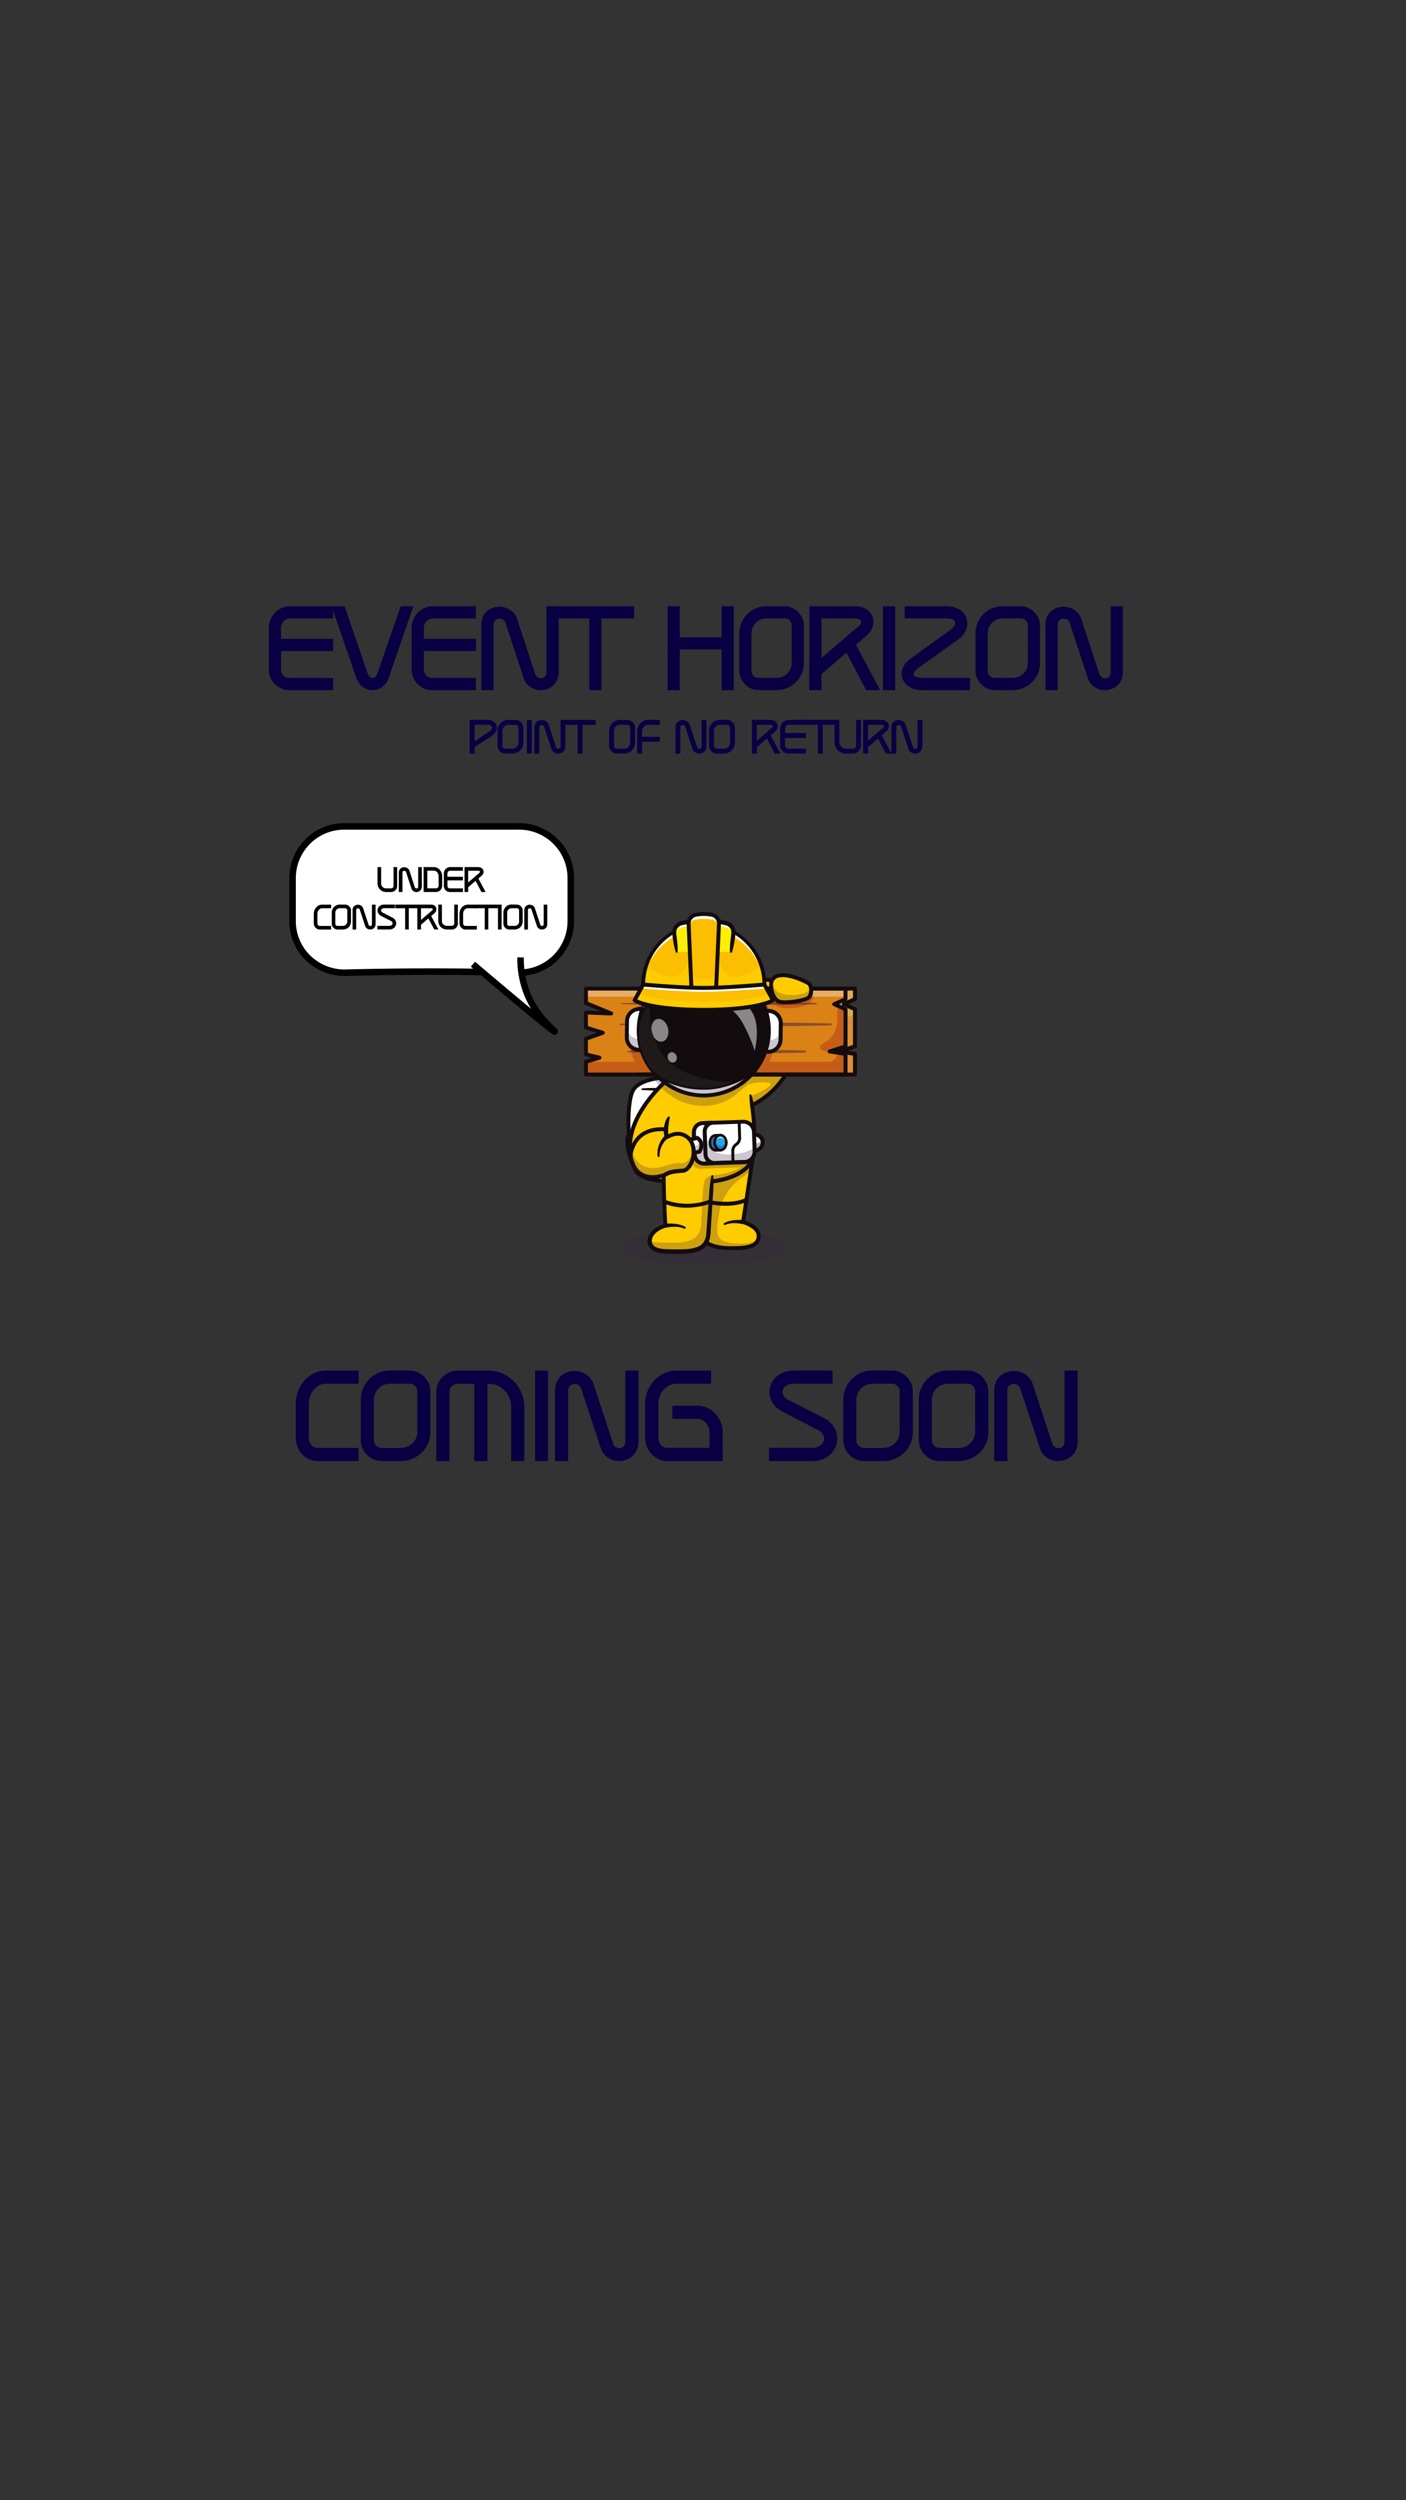 <svg xmlns="http://www.w3.org/2000/svg" xmlns:xlink="http://www.w3.org/1999/xlink" viewBox="0 0 1080 1920"><rect x="0" y="0" width="1080" height="1920" fill="#333333" stroke="none"/><defs><radialGradient id="Super_Soft_Black_Vignette" cx="591.75" cy="758.51" r="7.91" gradientUnits="userSpaceOnUse"><stop offset="0.57" stop-color="#130c0e"/><stop offset="0.8" stop-color="#130c0e"/><stop offset="1" stop-color="#130c0e"/></radialGradient><radialGradient id="Super_Soft_Black_Vignette-2" cx="587.77" cy="820.18" r="29.76" xlink:href="#Super_Soft_Black_Vignette"/><radialGradient id="Super_Soft_Black_Vignette-3" cx="553.41" cy="792.15" r="78.04" xlink:href="#Super_Soft_Black_Vignette"/><radialGradient id="Super_Soft_Black_Vignette-4" cx="569.87" cy="792.15" r="62.32" xlink:href="#Super_Soft_Black_Vignette"/><radialGradient id="Super_Soft_Black_Vignette-5" cx="607.69" cy="759.25" r="14.61" xlink:href="#Super_Soft_Black_Vignette"/><radialGradient id="Super_Soft_Black_Vignette-6" cx="502.95" cy="866.98" r="33.14" xlink:href="#Super_Soft_Black_Vignette"/><radialGradient id="Super_Soft_Black_Vignette-7" cx="491.72" cy="883.13" r="12.13" xlink:href="#Super_Soft_Black_Vignette"/><radialGradient id="Super_Soft_Black_Vignette-8" cx="504.85" cy="837.46" r="8.64" xlink:href="#Super_Soft_Black_Vignette"/><radialGradient id="Super_Soft_Black_Vignette-9" cx="559.64" cy="917.66" r="34.62" xlink:href="#Super_Soft_Black_Vignette"/><radialGradient id="Super_Soft_Black_Vignette-10" cx="543.79" cy="854.51" r="46.73" xlink:href="#Super_Soft_Black_Vignette"/><radialGradient id="Super_Soft_Black_Vignette-11" cx="557.71" cy="922.9" r="12.32" xlink:href="#Super_Soft_Black_Vignette"/><radialGradient id="Super_Soft_Black_Vignette-12" cx="564.03" cy="938.78" r="6.02" xlink:href="#Super_Soft_Black_Vignette"/><radialGradient id="Super_Soft_Black_Vignette-13" cx="522.73" cy="917.75" r="36.61" xlink:href="#Super_Soft_Black_Vignette"/><radialGradient id="Super_Soft_Black_Vignette-14" cx="527.8" cy="924.31" r="13.67" xlink:href="#Super_Soft_Black_Vignette"/><radialGradient id="Super_Soft_Black_Vignette-15" cx="518.06" cy="941.55" r="6.27" xlink:href="#Super_Soft_Black_Vignette"/><radialGradient id="Super_Soft_Black_Vignette-16" cx="579.77" cy="877.36" r="7.61" xlink:href="#Super_Soft_Black_Vignette"/><radialGradient id="Super_Soft_Black_Vignette-17" cx="556.39" cy="877.38" r="21.49" xlink:href="#Super_Soft_Black_Vignette"/><radialGradient id="Super_Soft_Black_Vignette-18" cx="553.69" cy="877.83" r="19.81" xlink:href="#Super_Soft_Black_Vignette"/><radialGradient id="Super_Soft_Black_Vignette-19" cx="549.79" cy="877.55" r="6.19" xlink:href="#Super_Soft_Black_Vignette"/><radialGradient id="Super_Soft_Black_Vignette-20" cx="553.41" cy="877.49" r="6.16" xlink:href="#Super_Soft_Black_Vignette"/><radialGradient id="Super_Soft_Black_Vignette-21" cx="565.55" cy="877.01" r="12.09" xlink:href="#Super_Soft_Black_Vignette"/><radialGradient id="Super_Soft_Black_Vignette-22" cx="521.8" cy="878.01" r="14.62" xlink:href="#Super_Soft_Black_Vignette"/><radialGradient id="Super_Soft_Black_Vignette-23" cx="508.24" cy="863.21" r="35.03" xlink:href="#Super_Soft_Black_Vignette"/><radialGradient id="Super_Soft_Black_Vignette-24" cx="509.32" cy="879.93" r="6.78" xlink:href="#Super_Soft_Black_Vignette"/><radialGradient id="Super_Soft_Black_Vignette-25" cx="497.88" cy="877.35" r="13.48" xlink:href="#Super_Soft_Black_Vignette"/><radialGradient id="Super_Soft_Black_Vignette-26" cx="487.44" cy="790.51" r="13.28" xlink:href="#Super_Soft_Black_Vignette"/><radialGradient id="Super_Soft_Black_Vignette-27" cx="593.78" cy="791.97" r="13.28" xlink:href="#Super_Soft_Black_Vignette"/><radialGradient id="Super_Soft_Black_Vignette-28" cx="540.6" cy="791.24" r="51.5" xlink:href="#Super_Soft_Black_Vignette"/><radialGradient id="Super_Soft_Black_Vignette-29" cx="540.56" cy="795.96" r="44.81" xlink:href="#Super_Soft_Black_Vignette"/><radialGradient id="Super_Soft_Black_Vignette-30" cx="540.56" cy="795.96" r="46.31" xlink:href="#Super_Soft_Black_Vignette"/><radialGradient id="Super_Soft_Black_Vignette-31" cx="540.6" cy="735.24" r="39.15" xlink:href="#Super_Soft_Black_Vignette"/><radialGradient id="Super_Soft_Black_Vignette-32" cx="540.6" cy="717.66" r="19.85" xlink:href="#Super_Soft_Black_Vignette"/><radialGradient id="Super_Soft_Black_Vignette-33" cx="540.6" cy="731.51" r="23.91" xlink:href="#Super_Soft_Black_Vignette"/><radialGradient id="Super_Soft_Black_Vignette-34" cx="540.6" cy="765.81" r="39.44" xlink:href="#Super_Soft_Black_Vignette"/></defs><g id="Desktop_New" data-name="Desktop New"><g id="Construction_Man" data-name="Construction Man"><ellipse cx="541.19" cy="958.02" rx="64.3" ry="13.21" style="fill:#371a45;opacity:0.2"/><path d="M592.22,764.57s-8.6-4.79-7-9.13c2.68-7.31,13.26,1.06,13.26,1.06" style="fill:#fc0"/><path d="M592.22,766.08a1.47,1.47,0,0,1-.73-.19c-1-.56-9.68-5.57-7.69-11a5.64,5.64,0,0,1,3.79-3.75c4.72-1.33,11.11,3.59,11.83,4.16a1.51,1.51,0,0,1-1.88,2.37c-1.5-1.19-6.4-4.39-9.13-3.62a2.63,2.63,0,0,0-1.78,1.89c-.87,2.36,3.89,5.93,6.32,7.28a1.52,1.52,0,0,1-.73,2.84Z" style="fill:url(#Super_Soft_Black_Vignette)"/><path d="M573.94,850.25s37.17-12.31,40.14-60.14l-52.62,21.2Z" style="fill:#fc0"/><g style="opacity:0.25"><path d="M614.08,790.11c-3,47.83-40.14,60.14-40.14,60.14L567.76,831l.61,3.67,5.57,8.08S592.59,836,591.81,832c-.24-1.2-12-1.59-17,1s-8.52-14.11-8.52-14.11h36.46a70.7,70.7,0,0,0,10.5-28.37Z" style="fill:#371a45"/></g><g style="opacity:0.25"><polygon points="570.18 830.96 567.76 830.96 563.87 818.83 561.46 811.31 563.61 810.45 566.29 818.83 570.18 830.96" style="fill:#371a45"/></g><g style="opacity:0.25"><polygon points="570.18 830.96 567.76 830.96 563.87 818.83 566.29 818.83 570.18 830.96" style="fill:#371a45"/></g><path d="M573.94,851.76a1.48,1.48,0,0,1-.68-.16,1.53,1.53,0,0,1-.76-.89L560,811.77a1.51,1.51,0,0,1,.88-1.86l52.62-21.2a1.51,1.51,0,0,1,2.07,1.5c-1.56,25.2-12.64,40.56-21.66,49-9.79,9.18-19.12,12.34-19.51,12.47A1.59,1.59,0,0,1,573.94,851.76Zm-10.61-39.57,11.56,36.07A59.3,59.3,0,0,0,592,836.92c8.28-7.8,18.4-21.78,20.42-44.5Z" style="fill:url(#Super_Soft_Black_Vignette-2)"/><polygon points="656.73 767.25 648.1 771.13 656.73 775.02 656.73 803.54 644.59 807.41 656.73 809.35 656.73 825.14 450.08 825.14 450.08 815.36 460.46 812.23 450.08 809.68 450.08 797.7 463 793.08 450.08 789.06 450.08 777.54 469.48 778.28 450.08 770.27 450.08 759.15 656.73 759.15 656.73 767.25" style="fill:#dbac54"/><path d="M656.73,803.54l-12.14,3.87,12.14,1.94v15.79H604.35V778l45.1-3c1.93,11.65,7.28,2.24,7.28,2.24Z" style="fill:#dd8e37"/><polygon points="649.45 767.25 639.48 771.13 649.45 775.02 649.45 803.54 635.43 807.41 649.45 809.35 649.45 825.14 450.08 825.14 450.08 815.36 460.78 812.22 450.08 809.68 450.08 797.69 461.22 793.08 450.08 789.05 450.08 777.54 467.98 778.29 450.08 770.27 450.08 759.15 649.45 759.15 649.45 767.25" style="fill:#db8216"/><path d="M602.27,774.11c-9.67-.62-11.84-10.25-12.51-15h34.59a36.86,36.86,0,0,0,.59,4.24C626.21,769.94,616.74,775,602.27,774.11Z" style="fill:#c65d17"/><g style="opacity:0.35"><polygon points="649.45 759.15 649.45 767.25 649.41 767.26 649.41 765.37 450.08 765.37 450.08 759.15 649.45 759.15" style="fill:#fff"/></g><path d="M643.21,772.59l6.24,2.43v28.52l-6.77,3.66s-12.92,1.63-12.94-3c0-4.16,13.47-3.51,13.47-23.15Z" style="fill:#c65d17"/><path d="M649.45,809.35v15.79H450.08v-9.73h37.45a49.7,49.7,0,0,1-4.39-17.87c-1.55-27.56,27.09-51.16,54.66-52.71s56.07,19.54,57.61,47.1A49.79,49.79,0,0,1,591,815.41h45.26a6.92,6.92,0,0,0,6.92-6.92Z" style="fill:#c65d17"/><polygon points="643.21 769.68 643.21 772.59 639.48 771.13 643.21 769.68" style="fill:#cd8322"/><polygon points="635.43 807.41 643.21 805.26 643.21 808.49 635.43 807.41" style="fill:#cd8322"/><g style="opacity:0.5"><path d="M476.33,786.14l5.06-.15,5.05-.12c3.38-.08,6.75-.18,10.12-.23q10.13-.2,20.24-.3c6.74-.06,13.49-.13,20.23-.14l10.12,0h20.23l10.12,0q10.11,0,20.23.12,20.24.18,40.47.59a.75.75,0,0,1,.74.77.77.77,0,0,1-.74.74q-20.24.42-40.47.58-10.11.09-20.23.13l-10.12,0H547.15l-10.12,0c-6.74,0-13.49-.09-20.23-.14s-13.49-.17-20.24-.3c-3.37-.05-6.74-.16-10.12-.23l-5.05-.12-5.06-.16a.53.53,0,0,1-.52-.54A.54.54,0,0,1,476.33,786.14Z" style="fill:#371a45"/></g><g style="opacity:0.5"><path d="M482.46,807c11.32-.44,22.65-.64,34-.8,5.66-.06,11.32-.13,17-.15l8.49,0h17l8.49,0c5.66,0,11.32.07,17,.12q17,.16,34,.58a.76.76,0,0,1,.74.78.77.77,0,0,1-.74.74q-17,.42-34,.58c-5.66.05-11.32.1-17,.12l-8.49,0h-17l-8.49,0c-5.66,0-11.32-.09-17-.14-11.32-.17-22.65-.37-34-.81a.53.53,0,0,1,0-1.06Z" style="fill:#371a45"/></g><g style="opacity:0.5"><path d="M477,770.38c3.12-.09,6.24-.15,9.37-.21s6.24-.14,9.37-.17l18.73-.22c6.25,0,12.49-.1,18.74-.11l9.37,0,9.37,0,18.73,0,9.37,0,9.37.07c6.25.05,12.49.07,18.74.15s12.49.14,18.73.27a.57.57,0,0,1,0,1.13c-6.24.13-12.49.18-18.73.27s-12.49.1-18.74.16l-9.37.07-9.37,0-18.73,0-9.37,0-9.37,0c-6.25,0-12.49-.06-18.74-.1l-18.73-.23c-3.13,0-6.25-.11-9.37-.17s-6.25-.12-9.37-.21a.4.4,0,0,1-.39-.4A.4.4,0,0,1,477,770.38Z" style="fill:#371a45"/></g><path d="M656.73,826.65H450.08a1.51,1.51,0,0,1-1.51-1.51v-9.78a1.51,1.51,0,0,1,1.07-1.44l5.1-1.54-5-1.23a1.52,1.52,0,0,1-1.15-1.47v-12a1.5,1.5,0,0,1,1-1.42l8.67-3.09-8.61-2.68a1.51,1.51,0,0,1-1.06-1.44V777.54a1.55,1.55,0,0,1,.46-1.09,1.53,1.53,0,0,1,1.11-.42l10.94.42-11.58-4.78a1.53,1.53,0,0,1-.93-1.4V759.15a1.51,1.51,0,0,1,1.51-1.51H656.73a1.5,1.5,0,0,1,1.51,1.51v8.1a1.49,1.49,0,0,1-.89,1.37l-5.57,2.51,5.57,2.51a1.51,1.51,0,0,1,.89,1.38v28.52a1.5,1.5,0,0,1-1,1.44l-6.09,1.94,5.87.94a1.51,1.51,0,0,1,1.27,1.49v15.79A1.5,1.5,0,0,1,656.73,826.65Zm-205.14-3H655.22v-13l-10.87-1.74a1.51,1.51,0,0,1-.22-2.93l11.09-3.53V776l-7.74-3.49a1.51,1.51,0,0,1,0-2.75l7.74-3.49v-5.61H451.59v8.6l18.47,7.63a1.5,1.5,0,0,1,.9,1.72,1.52,1.52,0,0,1-1.54,1.19l-17.83-.69v8.83l11.86,3.7a1.51,1.51,0,0,1,.06,2.87l-11.92,4.25v9.73l9.23,2.27a1.52,1.52,0,0,1,1.15,1.43,1.5,1.5,0,0,1-1.07,1.48l-9.31,2.82Z" style="fill:url(#Super_Soft_Black_Vignette-3)"/><path d="M649.45,826.65H490.29a1.51,1.51,0,0,1,0-3H647.94v-13l-10.87-1.74a1.51,1.51,0,0,1-.22-2.93l11.09-3.53V776l-7.74-3.49a1.51,1.51,0,0,1,0-2.75l7.74-3.49v-5.61H490.29a1.51,1.51,0,0,1,0-3H649.45a1.51,1.51,0,0,1,1.51,1.51v8.1a1.5,1.5,0,0,1-.89,1.37l-5.57,2.51,5.57,2.51A1.53,1.53,0,0,1,651,775v28.52a1.52,1.52,0,0,1-1.05,1.44l-6.09,1.94,5.87.94a1.51,1.51,0,0,1,1.27,1.49v15.79A1.51,1.51,0,0,1,649.45,826.65Z" style="fill:url(#Super_Soft_Black_Vignette-4)"/><path d="M593.17,752.51C591,756,593,767,598.32,769.06c4.53,1.8,20.58-.7,23-3.14,2.68-2.75,2.06-9.16.07-10.64S598.66,743.5,593.17,752.51Z" style="fill:#fff"/><path d="M593.17,752.51C591,756,593,767,598.32,769.06c4.53,1.8,20.58-.7,23-3.14,2.68-2.75,2.06-9.16.07-10.64S598.66,743.5,593.17,752.51Z" style="fill:#fc0"/><g style="opacity:0.25"><path d="M621.28,765.92c-2.38,2.44-18.43,4.94-23,3.14-5-2-7.08-12-5.43-16,.57,3.73,2.37,7.65,5.34,9.11,7.1,3.49,21.38,2.18,23.51-2.49a15.31,15.31,0,0,0,.84-2.45C623.44,759.8,623.28,763.87,621.28,765.92Z" style="fill:#371a45"/></g><path d="M603.25,771.16a16.39,16.39,0,0,1-5.49-.7c-2.53-1-4.61-3.62-5.87-7.38-1.18-3.54-1.69-8.6,0-11.36a9,9,0,0,1,6.29-4.1c8.84-1.72,22.32,5.14,24.08,6.45,1.24.92,2.1,2.94,2.29,5.41.24,3-.57,5.85-2.18,7.5C620.14,769.25,610.16,771.16,603.25,771.16Zm-2-20.8a12.94,12.94,0,0,0-2.53.23,6,6,0,0,0-4.28,2.7h0c-.82,1.36-.94,5.12.3,8.83,1,2.86,2.45,4.87,4.11,5.53,4.31,1.71,19.62-1,21.33-2.78a7,7,0,0,0,1.33-5.16,5.08,5.08,0,0,0-1.09-3.21C619.12,755.51,608.88,750.36,601.27,750.36Zm-8.1,2.15h0Z" style="fill:url(#Super_Soft_Black_Vignette-5)"/><path d="M523.25,827.2l-.5,56.14-.2,23.19s-25.41,2.88-33.48-6.59c-3-3.5-5.08-14-5.95-25.53-1.07-14.08-.34-29.77,2.71-36.42C490.73,827.32,514.37,826.49,523.25,827.2Z" style="fill:#fff"/><g style="opacity:0.25"><path d="M522.75,883.34l-.2,23.19s-25.41,2.88-33.48-6.59c-3-3.5-5.08-14-5.95-25.53l15.63-3.71s5.51-.22,6.83,17.27c.37,4.89,7.95,6.34,13.29,2.11A12.33,12.33,0,0,0,522.75,883.34Z" style="fill:#371a45"/></g><path d="M514,908.46c-8.43,0-20.62-1.19-26-7.54-3.91-4.58-5.95-18.63-6.55-30.25s-.1-26.36,3.09-33.31c5.35-11.68,29.9-12.39,38.91-11.67a1.51,1.51,0,0,1-.24,3c-9.88-.78-31.66.61-35.93,9.92-2.44,5.32-3.54,17.84-2.81,31.89.71,13.77,3.05,25.2,5.83,28.45,7.46,8.74,31.91,6.09,32.16,6.06a1.51,1.51,0,0,1,.34,3A86.28,86.28,0,0,1,514,908.46Z" style="fill:url(#Super_Soft_Black_Vignette-6)"/><path d="M484.44,871.9l13.47.31a2.65,2.65,0,0,1,2.51,2c1,4.29,2.82,14.32-1.21,17.87-3.35,2.95-9,2.92-12.52.28-3.88-3-4.76-12.84-5-17.74A2.65,2.65,0,0,1,484.44,871.9Z" style="fill:#fff"/><g style="opacity:0.25"><path d="M500.42,874.25c1,4.28,2.82,14.31-1.21,17.86-3.36,2.95-9,2.92-12.52.28-2.39-1.82-3.64-6.26-4.29-10.54a11.17,11.17,0,0,0,3,4.9C492.5,893,497.14,885,497.14,885s1,1.84,1.68,1.91c2.95.29,1.87-8.82,1.2-13.52A2.63,2.63,0,0,1,500.42,874.25Z" style="fill:#371a45"/></g><path d="M492.82,895.86a11.63,11.63,0,0,1-7-2.27c-4.1-3.11-5.28-12-5.56-18.88a4.16,4.16,0,0,1,4.25-4.32h0l13.47.31a4.15,4.15,0,0,1,3.95,3.2c1.3,5.53,2.81,15.39-1.68,19.34A11.23,11.23,0,0,1,492.82,895.86Zm-8.45-22.44a1.09,1.09,0,0,0-.8.33,1.16,1.16,0,0,0-.33.84c.35,8.57,2,14.78,4.37,16.6a8.86,8.86,0,0,0,10.6-.21c2.81-2.47,2.22-10.09.74-16.39a1.14,1.14,0,0,0-1.08-.87l-13.47-.3h0Z" style="fill:url(#Super_Soft_Black_Vignette-7)"/><path d="M497,877.12c.05,1.55.25,3.18.34,4.83a26.17,26.17,0,0,1-.13,5.07,11.79,11.79,0,0,1-1.83,5.09,8.69,8.69,0,0,1-2,2.06,10,10,0,0,1-2.51,1.35,1.52,1.52,0,0,1-1.06-2.84l.11,0h0a6.35,6.35,0,0,0,3.31-2.12,9.12,9.12,0,0,0,1.7-3.89,23.48,23.48,0,0,0,.45-4.64c0-1.59-.05-3.2,0-4.9a.81.81,0,0,1,.83-.77.8.8,0,0,1,.77.78Z" style="fill:#371a45"/><path d="M493.41,835.75c1.85-.12,3.69-.19,5.53-.24s3.69-.07,5.54,0,3.71.08,5.58.22a37,37,0,0,1,5.68.8,1.52,1.52,0,0,1-.71,2.95l-.11,0h0a34.39,34.39,0,0,0-5.14-1.13c-1.78-.28-3.58-.48-5.39-.64s-3.64-.29-5.46-.38-3.65-.16-5.47-.19h0a.65.65,0,0,1-.64-.66A.66.66,0,0,1,493.41,835.75Z" style="fill:url(#Super_Soft_Black_Vignette-8)"/><path d="M590.73,837.73v-.07S590.77,837.69,590.73,837.73Z" style="fill:#fff"/><path d="M590.73,837.73v-.07S590.77,837.69,590.73,837.73Z" style="fill:#fff"/><path d="M590.73,837.66s0,0,0,.07Z" style="fill:#fff"/><path d="M579.4,880.09s-4.31,30.49-8.69,58.38c0,0,11.89,3.23,12,10.41.1,9-9.75,9.62-21.82,9.63-8.63,0-14.73-2-18.33-4.22-7.85-4.94,6.87-13.76-5.94-77.48" style="fill:#fc0"/><g style="opacity:0.25"><path d="M582.31,951.72c-1.87,6.33-10.79,6.79-21.45,6.79-8.63,0-14.73-2-18.33-4.22-7.85-4.94,6.87-13.76-5.94-77.48l42.81,3.28s-1.09,7.72-2.74,19a44.17,44.17,0,0,1-6.09,4.74A40.6,40.6,0,0,0,552.75,930c-2,10.23-3.45,19,1.36,22.06,3.6,2.26,9,3.07,17,2.87A22,22,0,0,0,582.31,951.72Z" style="fill:#371a45"/></g><path d="M560.83,960c-10.46,0-16.46-2.79-19.11-4.45-3.85-2.43-3.4-5.79-2.57-11.9,1.32-9.68,3.77-27.72-4-66.56a1.52,1.52,0,0,1,3-.6c7.9,39.35,5.41,57.71,4.07,67.57-.83,6.1-.95,7.59,1.18,8.93,2.37,1.49,7.8,4,17.5,4h0c8.07,0,15.56-.27,18.66-3.4a6.26,6.26,0,0,0,1.65-4.7c-.06-4.94-7.86-8.15-10.86-9a1.51,1.51,0,0,1-1.09-1.69c4.33-27.57,8.64-58,8.68-58.36a1.51,1.51,0,0,1,3,.42c0,.3-4.22,29.88-8.48,57.12,3.3,1.14,11.7,4.7,11.78,11.45a9.22,9.22,0,0,1-2.52,6.85c-3.92,4-11.74,4.3-20.81,4.3Z" style="fill:url(#Super_Soft_Black_Vignette-9)"/><g style="opacity:0.35"><path d="M544.36,902.13c-.06-1.22-.14-2.47-.24-3.76C544.21,899.66,544.3,900.91,544.36,902.13Z" style="fill:#371a45"/></g><g style="opacity:0.35"><path d="M544,897.31q-.07-1.06-.18-2.16Q544,896.25,544,897.31Z" style="fill:#371a45"/></g><g style="opacity:0.35"><path d="M543.53,891.77c-.07-.68-.14-1.37-.22-2.06C543.39,890.4,543.46,891.09,543.53,891.77Z" style="fill:#371a45"/></g><g style="opacity:0.35"><path d="M538.18,886.5c-.08-.82-.16-1.65-.25-2.5C538,884.85,538.1,885.69,538.18,886.5Z" style="fill:#371a45"/></g><path d="M578.72,887c-2.33,18.81-43.45,27.35-61.29,13.95a21.61,21.61,0,0,1-4-3.95,18.94,18.94,0,0,1-2.77-4.94,20.58,20.58,0,0,1-1.19-5.06,241.3,241.3,0,0,1,.26-50.42q.35-3.45.79-7l.27-2.16.33-2.44q.87-6.29,2-12.76a45.21,45.21,0,0,0,.74-7.53c.25-3.7,14.13-3.87,28-1.66,10.24,2.16,25.22,4.1,28.15,12.45a11.6,11.6,0,0,0,.31,1.72,41,41,0,0,0,1.35,4.17,113.92,113.92,0,0,1,3.79,14.74,210.72,210.72,0,0,1,3.4,23.5A134.42,134.42,0,0,1,578.72,887Z" style="fill:#fff"/><path d="M578.72,887c-2.34,18.82-43.45,27.35-61.29,13.95a21.31,21.31,0,0,1-4-3.95,18.94,18.94,0,0,1-2.77-4.94,20.14,20.14,0,0,1-1.19-5.06c-.07-.58-.13-1.15-.18-1.73-.34-3.35-.6-6.8-.76-10.34a258.23,258.23,0,0,1,1.2-38.35c0-.24.05-.48.07-.72h0c.22-2.07.45-4.14.71-6.25.1-.72.19-1.44.28-2.16,0-.17.05-.35.07-.52.09-.64.17-1.27.26-1.92q.87-6.29,2-12.76a45.21,45.21,0,0,0,.74-7.53c.25-3.7,14.13-3.87,28-1.66,10.24,2.17,25.22,4.1,28.15,12.45a11.6,11.6,0,0,0,.31,1.72,42,42,0,0,0,1.35,4.18c.48,1.29,1,3.18,1.67,5.52.47,1.76,1,3.79,1.45,6,.22,1,.45,2.08.67,3.18a212.94,212.94,0,0,1,3.4,23.51A134.33,134.33,0,0,1,578.72,887Z" style="fill:#fc0"/><g style="opacity:0.25"><path d="M518.36,888.75a64.09,64.09,0,0,1-7.92-.42q-.49-5-.75-10.18c1.4.21,2.81.33,4.19.4a24.09,24.09,0,0,0,2.68,7.42C517.13,887,517.73,887.87,518.36,888.75Z" style="fill:#371a45"/></g><path d="M577.15,840.84a49.24,49.24,0,0,1,2.07,8.5c.12.72.22,1.44.32,2.16l.26,2.17c.17,1.45.32,2.9.46,4.35a164.47,164.47,0,0,1,.77,17.49q-.06,4.4-.44,8.79l-.23,2.19c0,.36-.07.72-.15,1.13a11.9,11.9,0,0,1-.23,1.19,16.22,16.22,0,0,1-1.79,4.44,23.08,23.08,0,0,1-6.28,6.79,39.17,39.17,0,0,1-7.85,4.46,58.86,58.86,0,0,1-17.26,4.3,56.07,56.07,0,0,1-17.79-1,44.63,44.63,0,0,1-4.34-1.25,38.58,38.58,0,0,1-4.2-1.78,25.54,25.54,0,0,1-7.39-5.55,21.36,21.36,0,0,1-2.76-3.82,20.19,20.19,0,0,1-1.81-4.35c-.1-.38-.23-.75-.3-1.13l-.25-1.15c-.11-.76-.24-1.57-.3-2.27-.13-1.46-.3-2.91-.41-4.36a241,241,0,0,1-.15-34.93,324.35,324.35,0,0,1,4.22-34.61c.24-1.44.51-2.82.61-4.14.06-.67.09-1.38.13-2.11l.06-1.1,0-.55v-.14c0-.08,0-.19,0-.28a3.28,3.28,0,0,1,.14-.56,3.7,3.7,0,0,1,1.18-1.6,5.93,5.93,0,0,1,1.29-.77,12.05,12.05,0,0,1,2.4-.76,30.43,30.43,0,0,1,4.56-.58,74.88,74.88,0,0,1,8.87.09c2.93.19,5.85.5,8.75.89l2.2.33.56.09.54.11,1.08.22,4.25.86c2.85.58,5.71,1.2,8.56,2a38.56,38.56,0,0,1,8.4,3.3,17.49,17.49,0,0,1,3.81,2.84,11.27,11.27,0,0,1,2.69,4.2,1.4,1.4,0,0,1,.08.34v0a14.47,14.47,0,0,0,.59,2.7c.28.93.61,1.86,1,2.82a1.51,1.51,0,1,1-2.84,1c-.35-1-.72-1.95-1-3a16.19,16.19,0,0,1-.73-3.29l.07.36a8.21,8.21,0,0,0-2-3,15.11,15.11,0,0,0-3.15-2.3,37,37,0,0,0-7.73-3c-2.72-.76-5.52-1.35-8.34-1.92l-4.25-.84-1.06-.21-.51-.1-.51-.08-2.1-.3c-2.83-.38-5.67-.67-8.51-.84a72.59,72.59,0,0,0-8.47,0,27.52,27.52,0,0,0-4,.52,8.92,8.92,0,0,0-1.72.55,3.21,3.21,0,0,0-.58.33c-.1.1-.16.17-.12.11s0,0,0,0,0,0,0,0v.14l0,.53-.05,1.07c0,.71-.07,1.44-.13,2.22-.13,1.56-.41,3-.65,4.44a321.08,321.08,0,0,0-4.16,34.25,235.49,235.49,0,0,0,.17,34.43c.1,1.43.27,2.85.4,4.27.06.74.17,1.36.27,2l.21,1c.06.32.17.63.25,1a18.23,18.23,0,0,0,1.51,3.65,18.53,18.53,0,0,0,2.3,3.2,22.22,22.22,0,0,0,6.41,4.83,35.06,35.06,0,0,0,3.77,1.62,41.49,41.49,0,0,0,4,1.16,52.6,52.6,0,0,0,16.71,1,55.6,55.6,0,0,0,16.31-4,36.08,36.08,0,0,0,7.21-4.06,19.89,19.89,0,0,0,5.46-5.83,13,13,0,0,0,1.46-3.57,38.22,38.22,0,0,0,.55-4.07q.38-4.26.46-8.55a161.43,161.43,0,0,0-.7-17.16c-.26-2.86-.6-5.71-1-8.56a82.27,82.27,0,0,1-.61-8.64h0a.76.76,0,0,1,1.48-.26Z" style="fill:url(#Super_Soft_Black_Vignette-10)"/><path d="M557.4,925.94a68.2,68.2,0,0,1-15.71-1.9,1.51,1.51,0,1,1,.77-2.93c.18,0,18.06,4.64,30.24-1.11a1.51,1.51,0,0,1,1.29,2.74C568.8,925.19,562.8,925.94,557.4,925.94Z" style="fill:url(#Super_Soft_Black_Vignette-11)"/><path d="M570.45,940c-.51-.12-1.11-.22-1.68-.31s-1.16-.16-1.74-.22a31.34,31.34,0,0,0-3.49-.15,21.91,21.91,0,0,0-3.44.34,13.9,13.9,0,0,0-3.23,1.06l0,0a.76.76,0,0,1-.73-1.32,15.11,15.11,0,0,1,3.53-1.59,25.47,25.47,0,0,1,3.73-.77,34.24,34.24,0,0,1,3.78-.23c.63,0,1.26,0,1.9,0s1.24.07,1.93.15a1.52,1.52,0,0,1-.36,3l-.16,0Z" style="fill:url(#Super_Soft_Black_Vignette-12)"/><path d="M511.33,961c20.71.78,31.91.1,32.83-14,1.33-20.26,3-43.86,3-43.86l-29.56-23-7.79-6c0,1.7-.06,3.39-.07,5.06-.41,35.09,1.4,62.06,1.4,62.06s-11.29,3-12.05,11C498.5,958.22,504.05,960.73,511.33,961Z" style="fill:#fc0"/><g style="opacity:0.25"><path d="M547.31,902.47s-1.82,24.29-3.15,44.55c-.93,14.09-12.13,14.76-32.82,14-7-.26-12.39-2.58-12.31-8a23.38,23.38,0,0,0,6.69,1.11c20.71.77,31.91.1,32.83-14,1.07-16.37,1-31,3.26-34.68C543,903.58,547.31,902.47,547.31,902.47Z" style="fill:#371a45"/></g><path d="M547.88,903.21a74.39,74.39,0,0,1,.13,7.46c0,2.48-.22,5-.38,7.43l-.94,14.83-.47,7.42-.23,3.71-.12,1.86c0,.62-.07,1.22-.13,1.89s-.16,1.32-.25,2a19.75,19.75,0,0,1-.46,2,14.28,14.28,0,0,1-1.7,3.82,12.22,12.22,0,0,1-2.89,3.15,15.18,15.18,0,0,1-3.63,2,29.86,29.86,0,0,1-7.68,1.73c-2.55.27-5.08.36-7.59.38s-5,0-7.5-.12l-1.86-.06-.94,0-1,0a26.69,26.69,0,0,1-3.93-.54,16.59,16.59,0,0,1-3.9-1.31A9.75,9.75,0,0,1,499,958a7.78,7.78,0,0,1-1.56-4.34,10.1,10.1,0,0,1,.7-4.33,10.33,10.33,0,0,1,1-1.93,12.67,12.67,0,0,1,1.29-1.68,17.33,17.33,0,0,1,3.11-2.66,25.13,25.13,0,0,1,3.48-1.92c.59-.27,1.2-.52,1.81-.75s1.22-.43,1.92-.62h0l-1.12,1.56c-.35-5.62-.6-11.21-.81-16.81s-.37-11.21-.47-16.81-.18-11.21-.18-16.81,0-11.21.13-16.82a1.51,1.51,0,1,1,3,0h0c-.08,5.59-.14,11.17-.13,16.76s.07,11.17.18,16.76.26,11.17.47,16.75.46,11.17.81,16.73a1.53,1.53,0,0,1-1.09,1.55h0c-.49.14-1.08.35-1.61.56s-1.08.45-1.6.7a20.5,20.5,0,0,0-3,1.72,10.84,10.84,0,0,0-4.16,4.83,6.81,6.81,0,0,0-.45,3,4.38,4.38,0,0,0,.93,2.55,6.46,6.46,0,0,0,2.31,1.78,14.19,14.19,0,0,0,3.13,1,22.79,22.79,0,0,0,3.44.46l.88.05.92,0,1.85.06c2.47.07,4.93.12,7.37.1a69.27,69.27,0,0,0,7.25-.37,26.56,26.56,0,0,0,6.79-1.51,10.19,10.19,0,0,0,5-3.86,11.15,11.15,0,0,0,1.33-2.93c.16-.53.27-1.08.39-1.63s.18-1.13.22-1.71.1-1.19.15-1.81l.13-1.85.26-3.71.53-7.42,1.06-14.83a103.87,103.87,0,0,1,1.78-14.78.76.76,0,0,1,.91-.59.75.75,0,0,1,.6.68Z" style="fill:url(#Super_Soft_Black_Vignette-13)"/><path d="M527.58,927.4a47.13,47.13,0,0,1-18-3.29,1.51,1.51,0,1,1,1.24-2.76,49,49,0,0,0,34,0,1.51,1.51,0,1,1,1,2.84A53.22,53.22,0,0,1,527.58,927.4Z" style="fill:url(#Super_Soft_Black_Vignette-14)"/><path d="M510.76,939.75c.71-.08,1.35-.12,2-.15s1.32,0,2,0a37.55,37.55,0,0,1,4,.23,26.49,26.49,0,0,1,3.91.77,16.57,16.57,0,0,1,3.71,1.58.76.76,0,0,1-.7,1.34l0,0a14.79,14.79,0,0,0-3.42-1.07,25.78,25.78,0,0,0-3.63-.34,32.26,32.26,0,0,0-3.68.16q-.92.07-1.83.21c-.6.09-1.23.2-1.77.31h0a1.53,1.53,0,0,1-1.8-1.16,1.51,1.51,0,0,1,1.16-1.8Z" style="fill:url(#Super_Soft_Black_Vignette-15)"/><circle cx="579.77" cy="877.36" r="6.1" style="fill:#fff"/><g style="opacity:0.35"><path d="M585.86,877.5a6.1,6.1,0,1,1-12.19-.29,6,6,0,0,1,.65-2.6,6.09,6.09,0,0,0,11,.27A6,6,0,0,1,585.86,877.5Z" style="fill:#371a45"/></g><path d="M579.77,885h-.19a7.7,7.7,0,1,1,.19,0Zm0-12.19a4.53,4.53,0,1,0,.12,0Z" style="fill:url(#Super_Soft_Black_Vignette-16)"/><g style="opacity:0.25"><path d="M513.88,878.55c-1.38-.07-2.79-.19-4.19-.4q.24,4.92.69,9.59h-.73c-1.59-8.54-1.21-17.43-1.4-26.27l5.39-3.76C513.17,862.73,512.39,871.19,513.88,878.55Z" style="fill:#371a45"/></g><g style="opacity:0.25"><path d="M578.07,889.77c-3.25,9.32-16.85,16-31.16,17.46l.4-4.76a51.11,51.11,0,0,0,21.91-6.06l-31.11,1.1a7,7,0,0,1-7.19-6.69l-.1-3.12a87.06,87.06,0,0,1-9.64,1l-1.16-.93h-2.35q-.57-.86-1.11-1.77a24.09,24.09,0,0,1-2.68-7.42A58.54,58.54,0,0,0,530,876.87l.44.25.81-3.67c-.12-3.34.25-10.08,4-10.81.45-.08,1.28,3.87,1.75,3.85l32.21-1.13a7,7,0,0,1,7.17,6.7l.48,13.57.13,3.57a6.72,6.72,0,0,1-.19,1.86C577.28,890.63,577.69,890.2,578.07,889.77Z" style="fill:#371a45"/></g><g style="opacity:0.25"><path d="M518.36,888.75a64.09,64.09,0,0,1-7.92-.42q-.49-5-.75-10.18c1.4.21,2.81.33,4.19.4a24.09,24.09,0,0,0,2.68,7.42C517.13,887,517.73,887.87,518.36,888.75Z" style="fill:#371a45"/></g><path d="M573,892.32l-32.21,1.13a7,7,0,0,1-7.18-6.69l-.6-17.14a7,7,0,0,1,5.31-7,7.05,7.05,0,0,1,1.39-.19l32.2-1.13a7,7,0,0,1,7.18,6.69l.48,13.58.13,3.56A7,7,0,0,1,573,892.32Z" style="fill:#fff"/><g style="opacity:0.25"><path d="M573,892.32l-32.21,1.13a7,7,0,0,1-7.18-6.69l-.6-17.14a7,7,0,0,1,5.31-7l3.07,1.88c2.05,13.71,1.8,23.93,23.1,21.77a37.75,37.75,0,0,0,15.08-4.7l.13,3.56A7,7,0,0,1,573,892.32Z" style="fill:#371a45"/></g><path d="M541.8,894.93a9.75,9.75,0,0,1-9.7-9.38l-.51-14.62a9.72,9.72,0,0,1,9.36-10l29.69-1a9.73,9.73,0,0,1,10.05,9.37l.51,14.62a9.75,9.75,0,0,1-9.37,10l-29.68,1,0-1.51,0,1.51ZM571,862.86h-.24l-29.68,1a6.7,6.7,0,0,0-6.45,6.93l.51,14.62A6.71,6.71,0,0,0,542,891.9l29.69-1a6.73,6.73,0,0,0,6.45-6.93l-.51-14.62A6.71,6.71,0,0,0,571,862.86Z" style="fill:url(#Super_Soft_Black_Vignette-17)"/><path d="M574.33,892.15a6,6,0,0,1-1.29.17l-32.21,1.13a7,7,0,0,1-6.45-3.85,6.78,6.78,0,0,1-.72-2.84l-.27-7.62-.09-2.51-.25-7a7,7,0,0,1,6.7-7.18l7-.24a7,7,0,0,0-5.42,7l.32,9.26.28,7.89a7,7,0,0,0,7.18,6.69Z" style="fill:#fff"/><g style="opacity:0.25"><path d="M574.33,892.15a6,6,0,0,1-1.29.17l-32.21,1.13a6.94,6.94,0,0,1-7.17-6.69l-.36-10.13c.87,1.76,2.4,3.91,4.74,4.06,1.28.08,2.51-.88,3.57-2.23l.28,7.89a7,7,0,0,0,7.18,6.69Z" style="fill:#371a45"/></g><path d="M540.58,895a8.46,8.46,0,0,1-8.43-8.16l-.61-17.14a8.47,8.47,0,0,1,8.15-8.74l7-.25a1.51,1.51,0,0,1,.39,3,5.43,5.43,0,0,0-4.24,5.48l.6,17.14a5.45,5.45,0,0,0,5.62,5.24l25.26-.89a1.51,1.51,0,0,1,.4,3,7.79,7.79,0,0,1-1.59.21L540.89,895Zm.89-31.08-1.67.06a5.45,5.45,0,0,0-5.24,5.61l.61,17.15h0a5.45,5.45,0,0,0,5.61,5.23l1.89-.06a8.37,8.37,0,0,1-2.29-5.48l-.6-17.14A8.42,8.42,0,0,1,541.47,863.89Z" style="fill:url(#Super_Soft_Black_Vignette-18)"/><path d="M554.3,877.47c0,.63-.72,5.78-.72,5.78l-3.62.1c-2.48.08-4.58-2.44-4.67-5.62s1.85-5.81,4.34-5.88l3.61-.11S554.27,876.44,554.3,877.47Z" style="fill:#22a7f0"/><g style="opacity:0.35"><path d="M554.3,877.47c0,.63-.72,5.78-.72,5.78l-3.62.1c-2.48.08-4.58-2.44-4.67-5.62s1.85-5.81,4.34-5.88l3.61-.11S554.27,876.44,554.3,877.47Z" style="fill:#371a45"/></g><path d="M549.86,884.36c-3,0-5.46-2.93-5.57-6.6a7.62,7.62,0,0,1,1.39-4.73,5,5,0,0,1,3.92-2.18l3.61-.11a1,1,0,0,1,1,.79c.17.8,1,4.84,1.08,5.91,0,.67-.56,4.72-.73,5.95a1,1,0,0,1-1,.86l-3.61.11Zm2.57-11.59-2.78.08a3.08,3.08,0,0,0-2.35,1.37,5.57,5.57,0,0,0-1,3.48c.08,2.62,1.71,4.71,3.64,4.65l2.77-.08c.31-2.2.6-4.42.6-4.77C553.28,876.9,552.81,874.55,552.43,872.77Z" style="fill:url(#Super_Soft_Black_Vignette-19)"/><ellipse cx="553.41" cy="877.49" rx="4.51" ry="5.75" transform="translate(-25.52 16.63) rotate(-1.68)" style="fill:#22a7f0"/><g style="opacity:0.35"><path d="M548.9,877.63c.1,3.17,2.19,5.69,4.67,5.62s4.43-2.71,4.34-5.89a6.38,6.38,0,0,0-.15-1.25c-.57,2.2-2.17,3.81-4.11,3.86-2.14.06-4-1.81-4.52-4.37A7.11,7.11,0,0,0,548.9,877.63Z" style="fill:#371a45"/></g><g style="opacity:0.7"><path d="M548.9,877.63c0,.21,0,.43.05.64.42-2.51,2.14-4.4,4.24-4.46,2.32-.07,4.29,2.11,4.62,5a7.63,7.63,0,0,0,.1-1.44c-.09-3.17-2.19-5.69-4.67-5.62S548.81,874.45,548.9,877.63Z" style="fill:#fff"/></g><path d="M553.47,884.25a5.06,5.06,0,0,1-3.9-2,7.94,7.94,0,0,1-.28-9.37,5,5,0,0,1,3.92-2.19c3-.08,5.59,2.87,5.7,6.59s-2.27,6.83-5.31,6.92Zm-.13-11.51h-.07a3,3,0,0,0-2.36,1.37,5.95,5.95,0,0,0,.2,6.89,3.07,3.07,0,0,0,2.44,1.23c1.93,0,3.43-2.23,3.36-4.85S555.24,872.74,553.34,872.74Z" style="fill:url(#Super_Soft_Black_Vignette-20)"/><path d="M563,893.68a1.14,1.14,0,0,1-1.14-1.12l-.1-8.68a7.13,7.13,0,0,1,3.13-6,4.85,4.85,0,0,0,2.13-4.17l-.39-12.23a1.14,1.14,0,0,1,2.27-.07l.38,12.22a7.1,7.1,0,0,1-3.12,6.13,4.85,4.85,0,0,0-2.13,4.08l.1,8.68a1.13,1.13,0,0,1-1.12,1.14Z" style="fill:url(#Super_Soft_Black_Vignette-21)"/><path d="M507.16,870.32a7.77,7.77,0,0,0,.71,11.76s9.34,6.19,29.36,2.37c0,0,4.54-6.72-1.77-10.64C535.46,873.81,517.36,879.46,507.16,870.32Z" style="fill:#fff"/><g style="opacity:0.25"><path d="M504.81,876.13h0a7.68,7.68,0,0,0,3.06,6s9.34,6.18,29.36,2.37c0,0,3.47-5.14.12-9v.07a5.32,5.32,0,0,1-4.23,5.13c-18.19,2.81-26.7-2.83-26.7-2.83A6.22,6.22,0,0,1,504.81,876.13Z" style="fill:#371a45"/></g><path d="M524.79,887.21c-11.74,0-17.45-3.66-17.76-3.87a9.21,9.21,0,0,1-3.73-7,9.11,9.11,0,0,1,2.87-7.13,1.5,1.5,0,0,1,2,0c9.43,8.44,26.66,3.22,26.84,3.17a1.51,1.51,0,0,1,1.24.16,8.07,8.07,0,0,1,3.9,5.19c.82,3.84-1.56,7.42-1.67,7.57a1.45,1.45,0,0,1-1,.64A68.11,68.11,0,0,1,524.79,887.21Zm-17.44-14.78a5.74,5.74,0,0,0-1,3.66,6.21,6.21,0,0,0,2.37,4.72c.1.07,9,5.65,27.58,2.28a7.44,7.44,0,0,0,.92-4.75,4.83,4.83,0,0,0-2-2.88C531.77,876.4,517.06,879.82,507.35,872.43Z" style="fill:url(#Super_Soft_Black_Vignette-22)"/><path d="M520.45,822.52s-40.84,29.76-36.3,63.79c2.36,17.71,14.23,18.49,21.49,17.17,4.78-.87,4.45-1.32,7.31-2.66s7.2-1.6,11.27-1.91c7.73-.58,13.28-20.3,2.29-26.78-6.74-4-12.48.23-14.34.84-.78-.85-1.72-8.61,1.47-15.26" style="fill:#fc0"/><path d="M521.34,823.74c-1.4,1-2.82,2.2-4.19,3.35s-2.73,2.36-4,3.59q-4,3.68-7.63,7.66a95.63,95.63,0,0,0-12.75,17.33,64.91,64.91,0,0,0-4.51,9.68,49.21,49.21,0,0,0-2.53,10.3,41.62,41.62,0,0,0,0,10.52,25.33,25.33,0,0,0,3.15,9.74,13.68,13.68,0,0,0,3.26,3.67,11.86,11.86,0,0,0,2.06,1.29,12.49,12.49,0,0,0,2.29.89,17.23,17.23,0,0,0,5,.63,22,22,0,0,0,2.56-.18l1.28-.19,1.3-.25a17.36,17.36,0,0,0,2.42-.65,7.57,7.57,0,0,0,1.06-.48l1.21-.65c.44-.23.84-.44,1.33-.64a7.22,7.22,0,0,1,.72-.29c.25-.1.49-.17.73-.25a23,23,0,0,1,2.86-.65c1.88-.31,3.74-.48,5.57-.62l1.37-.11.33,0,.23,0,.23,0,.23-.07a5.27,5.27,0,0,0,1.82-1,10.61,10.61,0,0,0,1.55-1.76,14.57,14.57,0,0,0,1.22-2.15,19.18,19.18,0,0,0,1.48-4.83,19,19,0,0,0,.18-5,14.25,14.25,0,0,0-1.34-4.72,10.49,10.49,0,0,0-3-3.64c-.32-.24-.66-.45-1-.67l-1.08-.56-1.11-.43c-.39-.09-.76-.22-1.15-.29a10.46,10.46,0,0,0-4.74.24,15.44,15.44,0,0,0-2.35.85c-.4.17-.79.36-1.2.56l-.65.3-.36.16-.42.16a1.4,1.4,0,0,1-1.57-.39l0,0h0a2.51,2.51,0,0,1-.25-.32l-.14-.23c-.07-.14-.12-.25-.17-.37s-.16-.42-.22-.62c-.11-.38-.19-.74-.26-1.1a17.32,17.32,0,0,1-.23-2.13c0-.7,0-1.39,0-2.09s.11-1.38.19-2.07a20.84,20.84,0,0,1,1-4,11.76,11.76,0,0,1,2-3.64.78.78,0,0,1,1.36.63v0c-.22,1.28-.47,2.49-.67,3.71s-.4,2.43-.48,3.66c0,.61-.08,1.23-.09,1.84s0,1.22,0,1.83.06,1.21.12,1.78c0,.29.07.57.12.82l.07.32s0,.08,0,.08h0a.41.41,0,0,0-.1-.13h0l-1.58-.41c.14-.06.27-.1.48-.2l.59-.28,1.28-.6a19.2,19.2,0,0,1,2.79-1,13.48,13.48,0,0,1,6.1-.29c.51.1,1,.26,1.51.39s.95.36,1.43.55l1.36.7c.43.28.86.55,1.28.86a13.65,13.65,0,0,1,3.91,4.7,17.1,17.1,0,0,1,1.64,5.76,22.52,22.52,0,0,1-.19,5.86,22.77,22.77,0,0,1-1.73,5.61,18.67,18.67,0,0,1-1.48,2.6,13.66,13.66,0,0,1-2.06,2.33,8.26,8.26,0,0,1-2.92,1.64l-.43.12-.44.07-.44.07-.35,0-1.36.11c-1.81.14-3.59.3-5.31.59a20.89,20.89,0,0,0-2.48.56,5.49,5.49,0,0,0-.57.2,5.2,5.2,0,0,0-.55.21l-.56.26-.57.3-1.2.64A11.7,11.7,0,0,1,510,904a19.7,19.7,0,0,1-2.86.77,23.81,23.81,0,0,1-11.56-.06,16,16,0,0,1-2.81-1.09,15.1,15.1,0,0,1-2.56-1.61,16.93,16.93,0,0,1-4-4.47,23.29,23.29,0,0,1-2.37-5.34,35.27,35.27,0,0,1-1.2-5.59,44.14,44.14,0,0,1,0-11.31,53.15,53.15,0,0,1,2.68-10.94,70.26,70.26,0,0,1,4.72-10.14,98.75,98.75,0,0,1,13.16-17.87q3.74-4.09,7.81-7.85c1.35-1.26,2.74-2.48,4.15-3.67s2.83-2.35,4.36-3.49a1.51,1.51,0,1,1,1.8,2.42h0Z" style="fill:url(#Super_Soft_Black_Vignette-23)"/><g style="opacity:0.25"><path d="M524.22,898.91c-4.07.31-8.51.61-11.28,1.91s-2.52,1.79-7.3,2.66c-7.26,1.32-19.13.54-21.49-17.17l1.64-1.59c3.83,12.51,13.91,13,20.36,11.82,4.2-.75,10.56-3.73,17.41-3.42,5.51.26,7.76-5.63,9-10.78C533.37,890,529.26,898.53,524.22,898.91Z" style="fill:#371a45"/></g><path d="M505.11,887.83a15,15,0,0,1-.11-2.2,19.62,19.62,0,0,1,.16-2.17,19.47,19.47,0,0,1,3-8.19,18.84,18.84,0,0,1,1.33-1.79,9.74,9.74,0,0,1,.74-.83l.77-.81a1.51,1.51,0,1,1,2.19,2.09l-.09.09-.1.09-.72.63a8.55,8.55,0,0,0-.7.65,14.41,14.41,0,0,0-1.27,1.43,15.78,15.78,0,0,0-2,3.27,16.77,16.77,0,0,0-1.27,3.69c-.08.32-.12.65-.19,1s-.09.65-.13,1a14.15,14.15,0,0,0-.09,1.93v.05a.76.76,0,0,1-1.51.12Z" style="fill:url(#Super_Soft_Black_Vignette-24)"/><path d="M484.33,889h-.1a1.51,1.51,0,0,1-1.41-1.6c0-.39.67-9.63,8-16,5.09-4.41,12.06-6.31,20.72-5.62a1.51,1.51,0,0,1-.24,3c-7.81-.62-14,1-18.47,4.87-6.38,5.52-7,13.85-7,13.93A1.52,1.52,0,0,1,484.33,889Z" style="fill:url(#Super_Soft_Black_Vignette-25)"/><path d="M490.73,806.19l1.36,0a.9.9,0,0,0,.91-.89l.44-29.56a.9.9,0,0,0-.88-.92l-1.37,0a9.43,9.43,0,0,0-9.57,9.3l-.19,12.49A9.45,9.45,0,0,0,490.73,806.19Z" style="fill:#fff"/><path d="M492.1,806.48h0l-1.37,0a9.72,9.72,0,0,1-9.56-9.85l.18-12.5a9.71,9.71,0,0,1,9.86-9.56l1.36,0a1.17,1.17,0,0,1,1.15,1.19l-.43,29.56a1.22,1.22,0,0,1-.36.83A1.18,1.18,0,0,1,492.1,806.48Zm-1.05-31.39a9.18,9.18,0,0,0-9.16,9l-.19,12.49a9.17,9.17,0,0,0,9,9.3h0l1.37,0a.65.65,0,0,0,.44-.18.63.63,0,0,0,.19-.44l.44-29.57a.63.63,0,0,0-.62-.64l-1.36,0Z" style="fill:#371a45"/><g style="opacity:0.25"><path d="M481.52,790.68l-.07,4.69A10.69,10.69,0,0,0,492,806.21a1,1,0,0,0,1-1l.11-7.79a1,1,0,0,1-.93.59l-.7,0A10.65,10.65,0,0,1,481.52,790.68Z" style="fill:#371a45"/></g><path d="M492.11,807.72h0l-1.37,0a11,11,0,0,1-10.78-11.11l.18-12.49a11,11,0,0,1,11.11-10.79l1.37,0a2.41,2.41,0,0,1,2.37,2.45l-.43,29.56a2.42,2.42,0,0,1-2.41,2.38Zm0-3h0Zm-1.06-28.37a7.93,7.93,0,0,0-7.92,7.81l-.19,12.49a8,8,0,0,0,7.81,8h.75l.42-28.35h-.87Z" style="fill:url(#Super_Soft_Black_Vignette-26)"/><path d="M588.87,776.35h1.6a9.22,9.22,0,0,1,9.22,9.22v12.92a9.22,9.22,0,0,1-9.22,9.22h-1.6a.88.88,0,0,1-.88-.88V777.23a.88.88,0,0,1,.88-.88Z" transform="translate(11.81 -8.72) rotate(0.85)" style="fill:#fff"/><path d="M590.16,807.93H590l-1.37,0a1.17,1.17,0,0,1-1.15-1.19l.44-29.56a1.16,1.16,0,0,1,.35-.83,1.23,1.23,0,0,1,.84-.33l1.36,0h0a9.74,9.74,0,0,1,9.57,9.86l-.19,12.49A9.72,9.72,0,0,1,590.16,807.93Zm-1-31.38a.66.66,0,0,0-.44.17.63.63,0,0,0-.19.44L588,806.73a.64.64,0,0,0,.62.64l1.37,0a9.19,9.19,0,0,0,9.3-9l.18-12.49a9.16,9.16,0,0,0-9-9.3l-1.36,0Z" style="fill:#371a45"/><g style="opacity:0.25"><path d="M587.89,798.47l-.12,8.14a1,1,0,0,0,1,1,10.68,10.68,0,0,0,10.84-10.52l.06-4.21a10.68,10.68,0,0,1-9.83,6.12h-1.07A1,1,0,0,1,587.89,798.47Z" style="fill:#371a45"/></g><path d="M590.16,809.17H590l-1.36,0a2.42,2.42,0,0,1-2.38-2.45l.44-29.56a2.41,2.41,0,0,1,2.45-2.38l1.36,0h0a11,11,0,0,1,10.78,11.11l-.18,12.49A11,11,0,0,1,590.16,809.17Zm-.87-3H590a7.94,7.94,0,0,0,8.05-7.81l.18-12.49a7.93,7.93,0,0,0-7.81-8h-.75Z" style="fill:url(#Super_Soft_Black_Vignette-27)"/><g style="opacity:0.25"><path d="M574.81,832.93c-4.94,2.05-12.88,14.92-31.4,16.19-25.39,1.74-38.64-17.29-41.21-20.63l71.16-1.59C573.83,828.66,574.32,830.69,574.81,832.93Z" style="fill:#371a45"/></g><circle cx="540.6" cy="791.24" r="49.98" style="fill:#fff"/><path d="M540.57,841.5a50.32,50.32,0,0,1-50.14-47.44h0a50.25,50.25,0,1,1,53,47.36C542.47,841.47,541.51,841.5,540.57,841.5ZM491,794a49.71,49.71,0,1,0,46.84-52.42A49.76,49.76,0,0,0,491,794Z" style="fill:#371a45"/><g style="opacity:0.25"><path d="M490.79,787.11a50,50,0,1,0,99.72,1.33c0-.8-.11-1.59-.19-2.37a50,50,0,0,1-99.53,1Z" style="fill:#371a45"/></g><path d="M540.57,842.74a51.56,51.56,0,0,1-51.38-48.61h0a51.49,51.49,0,1,1,54.3,48.52C542.51,842.71,541.54,842.74,540.57,842.74ZM492.21,794a48.47,48.47,0,1,0,45.67-51.11A48.52,48.52,0,0,0,492.21,794Z" style="fill:url(#Super_Soft_Black_Vignette-28)"/><path d="M490.93,795.32a44.87,44.87,0,0,0,9.68,26c4.3,5.46,21.42,14.62,42.08,14,19.15-.62,36.15-11.54,40-17.33a44.84,44.84,0,0,0,7.52-26.71c-1.06-25.86-23.72-35.67-51.13-34.54S489.87,769.46,490.93,795.32Z" style="fill:url(#Super_Soft_Black_Vignette-29)"/><path d="M540.49,836.83c-20.88,0-36.95-9.35-41.07-14.58a46.28,46.28,0,0,1-10-26.87c-.53-12.76,4.19-22.81,14-29.87,8.55-6.15,20.85-9.72,35.56-10.32s27.27,1.94,36.29,7.36c10.37,6.24,15.89,15.87,16.42,28.63a46.24,46.24,0,0,1-7.77,27.6c-4,6.12-21.28,17.37-41.19,18C542,836.81,541.23,836.83,540.49,836.83Zm-48.05-41.57a43.23,43.23,0,0,0,9.36,25.12c3.81,4.84,20.2,14,40.84,13.39,18.61-.6,35.14-11.16,38.77-16.66a43.31,43.31,0,0,0,7.27-25.81c-.48-11.68-5.51-20.48-15-26.15-8.51-5.12-20.48-7.52-34.6-6.94C524.65,758.8,491.14,763.6,492.44,795.26Z" style="fill:url(#Super_Soft_Black_Vignette-30)"/><g style="opacity:0.5"><ellipse cx="506.91" cy="791.14" rx="6.41" ry="8.85" transform="translate(-160.64 129.9) rotate(-12.62)" style="fill:#fff"/></g><g style="opacity:0.5"><ellipse cx="515.48" cy="808.33" rx="3.48" ry="4.06" transform="matrix(0.94, -0.35, 0.35, 0.94, -251.09, 232.58)" style="fill:#fff"/></g><g style="opacity:0.7"><path d="M499.59,770.8c-5.83,6-9.09,14.13-8.66,24.52a44.87,44.87,0,0,0,9.68,26c4.3,5.46,21.42,14.62,42.08,14A61.45,61.45,0,0,0,563,830.94c-25.4.28-46.27-11-51.6-17.75a56.81,56.81,0,0,1-12.28-33A50.3,50.3,0,0,1,499.59,770.8Z" style="fill:#231f20"/></g><path d="M494.27,774a1.51,1.51,0,0,1-1.22-2.4c8.44-12.87,25.2-20.74,46-21.59,21-.86,38.33,5.85,47.67,18.42a1.52,1.52,0,0,1-2.29,2l0,0a.39.39,0,0,0-.08-.1c-8.72-11.78-25.17-18.06-45.14-17.24s-35.76,8.21-43.64,20.29a1.68,1.68,0,0,1-.25.29A1.53,1.53,0,0,1,494.27,774Z" style="fill:#371a45"/><g style="opacity:0.5"><path d="M579.67,807.08s7-25.84-7.2-35.44-34-8.75-33.43-7.5c0,0,22.12,4.4,31.39,21.37C577.59,798.58,579.67,807.08,579.67,807.08Z" style="fill:#fff"/></g><path d="M587.19,755.91v5.24H494v-5.24a46.59,46.59,0,1,1,93.17,0Z" style="fill:#fbbe00"/><path d="M540.56,722.49v38.66H513.47c-4.34-5.65-7.74-12.12.51-11.13,16,1.9,15.59-21,20.27-26.1C536.72,721.2,540.56,722.49,540.56,722.49Z" style="fill:#fc0"/><path d="M567.64,761.15H540.56V722.49s3.84-1.29,6.31,1.43c4.68,5.13,4.27,28,20.27,26.1C575.39,749,572,755.5,567.64,761.15Z" style="fill:#fc0"/><path d="M587.19,755.91V760A46.59,46.59,0,1,0,494,760v-4.09a46.59,46.59,0,1,1,93.17,0Z" style="fill:#fff"/><path d="M587.19,755.91v5.24H494v-5.24a46.38,46.38,0,0,1,2.47-15c4.25,4.64,15.5,12,44.11,12s39.86-7.35,44.11-12A46.39,46.39,0,0,1,587.19,755.91Z" style="fill:#fc0"/><path d="M587.19,762.66H494a1.51,1.51,0,0,1-1.51-1.52v-5.23a48.1,48.1,0,0,1,96.19,0v5.23A1.52,1.52,0,0,1,587.19,762.66Zm-91.66-3h90.14v-3.72a45.07,45.07,0,1,0-90.14,0Z" style="fill:url(#Super_Soft_Black_Vignette-31)"/><path d="M561.41,731l1.9-14a7.36,7.36,0,0,0-5.74-8.2l-15.42-3.31a7.36,7.36,0,0,0-3.1,0l-15.41,3.31a7.36,7.36,0,0,0-5.75,8.2l1.9,14" style="fill:#fcef03"/><path d="M563.31,717.05l-.09.73a7.37,7.37,0,0,0-5.65-5.63l-15.42-3.32a7.05,7.05,0,0,0-3.1,0l-15.41,3.32a7.34,7.34,0,0,0-5.65,5.63l-.1-.73a7.36,7.36,0,0,1,5.75-8.2l15.41-3.31a7.36,7.36,0,0,1,3.1,0l15.42,3.31A7.36,7.36,0,0,1,563.31,717.05Z" style="fill:#fff"/><path d="M560.66,730.91a50,50,0,0,1,.13-5.34c.12-1.76.32-3.52.55-5.27l.33-2.63.09-.66,0-.16v-.14l0-.26a4.51,4.51,0,0,0,0-.52,4.38,4.38,0,0,0,0-.52,5.86,5.86,0,0,0-1.89-3.61,5.72,5.72,0,0,0-1.75-1.07,4.66,4.66,0,0,0-.49-.16c-.18,0-.31-.09-.52-.13l-1.3-.27-5.19-1.09-5.19-1.1-2.59-.55-1.24-.26a5.86,5.86,0,0,0-1-.09,5.66,5.66,0,0,0-1,.09l-1.25.26-2.59.55-5.19,1.1-5.19,1.09-1.29.27-.53.13c-.17,0-.32.11-.48.16a5.77,5.77,0,0,0-3.64,4.68,3,3,0,0,0,0,.52,3,3,0,0,0,0,.52l0,.26v.14l0,.16.08.66.34,2.63a64.56,64.56,0,0,1,.67,10.61.77.77,0,0,1-1.5.2,64.58,64.58,0,0,1-2.19-10.4l-.38-2.63-.09-.65,0-.17,0-.19,0-.4a5.4,5.4,0,0,1,0-.8,5.51,5.51,0,0,1,.05-.81,9,9,0,0,1,2.82-5.63,9.12,9.12,0,0,1,2.72-1.73c.25-.09.5-.2.76-.27l.76-.2,1.3-.29,5.18-1.14,5.18-1.13,2.59-.57.65-.14.7-.15a8.8,8.8,0,0,1,1.62-.15,9.88,9.88,0,0,1,1.63.15l.7.15.64.14,2.6.57,5.18,1.13,5.18,1.14,1.29.29.76.2c.26.07.51.18.76.27a9.12,9.12,0,0,1,2.72,1.73,9,9,0,0,1,2.82,5.63,5.51,5.51,0,0,1,0,.81,7.18,7.18,0,0,1,0,.8l0,.4,0,.19,0,.17-.09.65-.38,2.63c-.25,1.75-.53,3.49-.88,5.23a47.73,47.73,0,0,1-1.31,5.17.76.76,0,0,1-1,.5A.78.78,0,0,1,560.66,730.91Z" style="fill:url(#Super_Soft_Black_Vignette-32)"/><path d="M552.26,709.41l-1.73,39.5L550,761.15H531.21L530.68,749,529,709.41a6.78,6.78,0,0,1,5.52-7,33.83,33.83,0,0,1,12.26,0A6.79,6.79,0,0,1,552.26,709.41Z" style="fill:#fbbe00"/><path d="M552.26,709.41l-.1,2.23a6.74,6.74,0,0,0-5.43-5.48,33.83,33.83,0,0,0-12.26,0,6.75,6.75,0,0,0-5.42,5.48l-.1-2.23a6.78,6.78,0,0,1,5.52-7,33.83,33.83,0,0,1,12.26,0A6.79,6.79,0,0,1,552.26,709.41Z" style="fill:#fff"/><path d="M550.53,748.91,550,761.15H531.21L530.68,749a17.55,17.55,0,0,0,19.85-.05Z" style="fill:#fc0"/><path d="M550,762.66H531.21a1.52,1.52,0,0,1-1.51-1.45l-2.26-51.74A8.29,8.29,0,0,1,534.2,701a35,35,0,0,1,12.8,0,8.3,8.3,0,0,1,6.77,8.52l-2.27,51.74A1.52,1.52,0,0,1,550,762.66Zm-17.33-3h15.88l2.21-50.29a5.27,5.27,0,0,0-4.29-5.42,32.07,32.07,0,0,0-11.72,0,5.26,5.26,0,0,0-4.28,5.42Z" style="fill:url(#Super_Soft_Black_Vignette-33)"/><path d="M593.73,768.17s-10.59,7.34-53.13,7.34-53.12-7.34-53.12-7.34L494,756.1s28.87,2.57,46.58,2.57,46.59-2.57,46.59-2.57Z" style="fill:#fbbe00"/><path d="M588.78,759c-6,.52-31.68,2.62-48.18,2.62s-42.13-2.1-48.18-2.62l1.6-2.94s28.87,2.57,46.58,2.57,46.59-2.57,46.59-2.57Z" style="fill:#fff"/><path d="M593.73,768.17s-10.59,7.34-53.13,7.34-53.12-7.34-53.12-7.34l2.81-5.19c5.37,2.11,19.4,6,50.31,6s44.94-3.87,50.31-6h0Z" style="fill:#fc0"/><path d="M540.6,777c-42.52,0-53.54-7.31-54-7.62a1.5,1.5,0,0,1-.47-2l6.54-12.07a1.52,1.52,0,0,1,1.46-.79s4.4.39,10.66.86c10.45.78,25.14,1.71,35.79,1.71,4,0,9-.14,14.68-.4,15.38-.72,31.61-2.15,31.77-2.17a1.53,1.53,0,0,1,1.47.79l6.53,12.07a1.51,1.51,0,0,1-.46,2C594.14,769.72,583.13,777,540.6,777Zm-51.06-9.48c3.76,1.72,17.19,6.45,51.06,6.45s47.29-4.72,51.07-6.45l-5.34-9.86c-3.77.32-17.65,1.47-30.91,2.09-5.77.26-10.76.4-14.82.4-10.75,0-25.52-.93-36-1.72-4.54-.33-8.08-.63-9.72-.77Z" style="fill:url(#Super_Soft_Black_Vignette-34)"/><path d="M398.75,747q-7.1-.18-14.22-.33-61.09-1.23-120.1.33a40.51,40.51,0,0,1-28.06-11.63,39.52,39.52,0,0,1-11.63-28.06v-33a39.69,39.69,0,0,1,39.69-39.69H398.75a39.69,39.69,0,0,1,39.69,39.69v33A39.69,39.69,0,0,1,398.75,747Z" style="fill:#fff;stroke:#000;stroke-miterlimit:10;stroke-width:5px"/><path d="M363.29,740.43c49.48,41.91,62.34,52.07,62.73,51.62s-12-9.25-19.6-25.48a71.94,71.94,0,0,1-6.54-31.37" style="fill:#fff;stroke:#000;stroke-miterlimit:10;stroke-width:5px"/><path d="M305.06,680.35a4.44,4.44,0,0,1-.37,1.83,4.87,4.87,0,0,1-1,1.47,4.49,4.49,0,0,1-1.49,1,4.67,4.67,0,0,1-1.83.36h-3.77a6.35,6.35,0,0,1-2.57-.52,6.72,6.72,0,0,1-2.1-1.4A6.61,6.61,0,0,1,290.5,681a6.51,6.51,0,0,1-.51-2.57V665.86h2.78v12.57a3.68,3.68,0,0,0,.3,1.47,3.87,3.87,0,0,0,.82,1.21,4.1,4.1,0,0,0,1.21.82,3.7,3.7,0,0,0,1.49.29h3.77a1.82,1.82,0,0,0,1.36-.55,1.79,1.79,0,0,0,.56-1.32V665.86h2.78Z"/><path d="M324,665.86v15a4.24,4.24,0,0,1-.5,2.1,3.84,3.84,0,0,1-1.27,1.38,4.26,4.26,0,0,1-5.18-.42A3.74,3.74,0,0,1,316,682.2l-4.13-12.55a1.4,1.4,0,0,0-.63-.77,1.5,1.5,0,0,0-.92-.18,1.39,1.39,0,0,0-.82.42,1.33,1.33,0,0,0-.36,1V685h-2.79V670.1a4.09,4.09,0,0,1,.52-2.14,3.84,3.84,0,0,1,1.31-1.37,4.06,4.06,0,0,1,1.75-.6,4.54,4.54,0,0,1,1.87.17,4.35,4.35,0,0,1,1.66.93,3.89,3.89,0,0,1,1.08,1.7l4.1,12.5a1.28,1.28,0,0,0,.6.8,1.42,1.42,0,0,0,.88.21,1.3,1.3,0,0,0,.78-.41,1.48,1.48,0,0,0,.33-1v-15Z"/><path d="M333.22,665.86a5.8,5.8,0,0,1,2.52.55,6.61,6.61,0,0,1,2.05,1.51,7.11,7.11,0,0,1,1.37,2.25,7.33,7.33,0,0,1,.51,2.74V680a5.14,5.14,0,0,1-.36,1.93,5.2,5.2,0,0,1-1,1.58,4.85,4.85,0,0,1-1.47,1.06,4,4,0,0,1-1.79.4h-9.66V665.86Zm3.66,7a4.77,4.77,0,0,0-.28-1.65,4.48,4.48,0,0,0-.8-1.36,3.78,3.78,0,0,0-1.16-.91,3,3,0,0,0-1.4-.34h-5v13.58h6.88a1.6,1.6,0,0,0,1.29-.63,2.41,2.41,0,0,0,.51-1.55Z"/><path d="M341.3,668.89a5.28,5.28,0,0,1,1-1.57,5,5,0,0,1,1.54-1.07,4.63,4.63,0,0,1,1.89-.39h9.82v2.78h-9.82a2,2,0,0,0-.8.17,2.13,2.13,0,0,0-.65.46,2.46,2.46,0,0,0-.44.69,2.21,2.21,0,0,0-.17.84v2.5h11.88v2.78H343.7v4.22a1.86,1.86,0,0,0,.55,1.36,1.83,1.83,0,0,0,1.37.56h10V685h-10a4.52,4.52,0,0,1-1.84-.37,4.92,4.92,0,0,1-1.48-1,4.68,4.68,0,0,1-1-1.49,4.52,4.52,0,0,1-.37-1.84v-9.5A4.76,4.76,0,0,1,341.3,668.89Z"/><path d="M356.83,665.86H367.2a4.69,4.69,0,0,1,2.61.67,3.51,3.51,0,0,1,1.43,1.67,3.45,3.45,0,0,1,.11,2.14,4.2,4.2,0,0,1-1.37,2.12l-2.5,2.21L373,685h-3.19l-4.51-8.57-5.69,4.92V685h-2.78Zm2.78,11.81,8.55-7.32a1.34,1.34,0,0,0,.46-.59.66.66,0,0,0,0-.55.87.87,0,0,0-.48-.41,2.25,2.25,0,0,0-.93-.16h-7.59Z"/><path d="M241.56,699a7.28,7.28,0,0,1,1.36-2.25,6.53,6.53,0,0,1,2-1.51,5.76,5.76,0,0,1,2.51-.55h6.91v2.78h-6.91a3,3,0,0,0-1.43.34,3.74,3.74,0,0,0-1.15.91,4.41,4.41,0,0,0-.77,1.36,5,5,0,0,0-.27,1.65v7.14a2.41,2.41,0,0,0,.51,1.55,1.59,1.59,0,0,0,1.26.63h8.76v2.79h-8.76a4,4,0,0,1-1.76-.4,4.63,4.63,0,0,1-1.45-1.07,4.88,4.88,0,0,1-1-1.57,5.14,5.14,0,0,1-.36-1.93v-7.13A7.33,7.33,0,0,1,241.56,699Z"/><path d="M265.15,694.66a4.1,4.1,0,0,1,1.71.36,4.49,4.49,0,0,1,1.41,1,4.86,4.86,0,0,1,1,1.41,4.33,4.33,0,0,1,.34,1.72v8.52a6.12,6.12,0,0,1-1.81,4.37,6.29,6.29,0,0,1-2,1.32,6.21,6.21,0,0,1-2.44.48h-4.05a4.34,4.34,0,0,1-1.72-.35,4.51,4.51,0,0,1-1.4-1,4.71,4.71,0,0,1-1-1.4,4.18,4.18,0,0,1-.36-1.72v-8.52a6.11,6.11,0,0,1,.48-2.42,6.36,6.36,0,0,1,1.32-2,6,6,0,0,1,2-1.33,6.11,6.11,0,0,1,2.42-.48Zm1.63,4.44a1.61,1.61,0,0,0-.48-1.18,1.56,1.56,0,0,0-1.15-.48H261a3.32,3.32,0,0,0-1.32.27,3.26,3.26,0,0,0-1.09.73,3.37,3.37,0,0,0-.73,1.09,3.32,3.32,0,0,0-.27,1.32v8.54a1.56,1.56,0,0,0,.48,1.15,1.6,1.6,0,0,0,1.18.48h4.05a3.38,3.38,0,0,0,1.35-.26,3.69,3.69,0,0,0,1.09-.72,3.52,3.52,0,0,0,.74-1.08,3.16,3.16,0,0,0,.28-1.32Z"/><path d="M288.48,694.66v15a4.24,4.24,0,0,1-.5,2.1,3.93,3.93,0,0,1-1.27,1.38,4.34,4.34,0,0,1-1.73.63,4.17,4.17,0,0,1-1.83-.13,4.12,4.12,0,0,1-1.62-.92,3.74,3.74,0,0,1-1.07-1.72l-4.13-12.55a1.4,1.4,0,0,0-.63-.77,1.5,1.5,0,0,0-.92-.18,1.44,1.44,0,0,0-.83.42,1.37,1.37,0,0,0-.35,1v14.91h-2.79V698.9a4.09,4.09,0,0,1,.52-2.14,3.84,3.84,0,0,1,1.31-1.37,4.06,4.06,0,0,1,1.75-.6,4.54,4.54,0,0,1,1.87.17,4.24,4.24,0,0,1,1.65.93,3.72,3.72,0,0,1,1.08,1.7l4.11,12.5a1.31,1.31,0,0,0,.6.8,1.41,1.41,0,0,0,.87.21,1.3,1.3,0,0,0,.79-.41,1.48,1.48,0,0,0,.33-1v-15Z"/><path d="M301.51,704.7a5.31,5.31,0,0,1,1.86,1.51,4.72,4.72,0,0,1,.87,1.93,4.6,4.6,0,0,1-.06,2,4.43,4.43,0,0,1-.92,1.82,4.8,4.8,0,0,1-1.73,1.32,5.62,5.62,0,0,1-2.47.51h-9.17V711h9.17a2.69,2.69,0,0,0,1.55-.42,2,2,0,0,0,.85-1,1.66,1.66,0,0,0-.07-1.25,2.47,2.47,0,0,0-1.23-1.14l-7.41-3.84a5.09,5.09,0,0,1-1.81-1.48,4.53,4.53,0,0,1-.87-1.83,4.2,4.2,0,0,1,.05-1.93,4.39,4.39,0,0,1,.9-1.74,4.68,4.68,0,0,1,1.68-1.25,5.71,5.71,0,0,1,2.42-.48h8.24v2.78h-8.24a2.82,2.82,0,0,0-1.56.39,1.61,1.61,0,0,0-.75.92,1.55,1.55,0,0,0,.13,1.14,2.27,2.27,0,0,0,1.13,1Z"/><path d="M311.18,697.44h-7.49v-2.78h17.74v2.78H314v16.37h-2.78Z"/><path d="M320.59,694.66H331a4.7,4.7,0,0,1,2.62.67A3.51,3.51,0,0,1,335,697a3.45,3.45,0,0,1,.11,2.14,4.27,4.27,0,0,1-1.37,2.12l-2.5,2.21,5.52,10.34h-3.19l-4.51-8.57-5.69,4.92v3.65h-2.78Zm2.78,11.81,8.54-7.32a1.38,1.38,0,0,0,.47-.59.7.7,0,0,0,0-.55.87.87,0,0,0-.48-.41,2.27,2.27,0,0,0-.94-.16h-7.58Z"/><path d="M351.71,709.15a4.44,4.44,0,0,1-.37,1.83,4.7,4.7,0,0,1-1,1.47,4.55,4.55,0,0,1-1.48,1,4.68,4.68,0,0,1-1.84.36h-3.77a6.35,6.35,0,0,1-2.57-.52,6.72,6.72,0,0,1-2.1-1.4,6.42,6.42,0,0,1-1.41-2.09,6.35,6.35,0,0,1-.52-2.57V694.66h2.79v12.57a3.68,3.68,0,0,0,.3,1.47,3.75,3.75,0,0,0,2,2,3.58,3.58,0,0,0,1.49.3H347a1.86,1.86,0,0,0,1.37-.55,1.78,1.78,0,0,0,.55-1.32V694.66h2.78Z"/><path d="M353.49,699a7.3,7.3,0,0,1,1.37-2.25,6.3,6.3,0,0,1,2-1.51,5.71,5.71,0,0,1,2.5-.55h6.92v2.78h-6.92a3,3,0,0,0-1.42.34,3.78,3.78,0,0,0-1.16.91,4.39,4.39,0,0,0-.76,1.36,4.77,4.77,0,0,0-.28,1.65v7.14a2.36,2.36,0,0,0,.52,1.55,1.56,1.56,0,0,0,1.26.63h8.76v2.79h-8.76a4,4,0,0,1-1.77-.4,4.75,4.75,0,0,1-1.45-1.07,4.85,4.85,0,0,1-1-1.57,5.14,5.14,0,0,1-.36-1.93v-7.13A7.33,7.33,0,0,1,353.49,699Z"/><path d="M372.33,697.44h-7.49v-2.78h17.74v2.78h-7.47v16.37h-2.78Z"/><path d="M385.29,713.81H382.5V694.66h2.79Z"/><path d="M397.07,694.66a4.18,4.18,0,0,1,1.72.36,4.56,4.56,0,0,1,1.4,1,4.67,4.67,0,0,1,.95,1.41,4.34,4.34,0,0,1,.35,1.72v8.52A6.05,6.05,0,0,1,401,710a6.23,6.23,0,0,1-1.33,2,6.33,6.33,0,0,1-2,1.32,6.2,6.2,0,0,1-2.43.48h-4.06a4.25,4.25,0,0,1-1.71-.35,4.44,4.44,0,0,1-1.41-1,4.71,4.71,0,0,1-1-1.4,4.18,4.18,0,0,1-.36-1.72v-8.52a6.11,6.11,0,0,1,.48-2.42,6.36,6.36,0,0,1,1.32-2,6.07,6.07,0,0,1,2-1.33,6.13,6.13,0,0,1,2.43-.48Zm1.63,4.44a1.61,1.61,0,0,0-.48-1.18,1.56,1.56,0,0,0-1.15-.48H393a3.33,3.33,0,0,0-1.33.27,3.37,3.37,0,0,0-1.09.73,3.54,3.54,0,0,0-.73,1.09,3.31,3.31,0,0,0-.26,1.32v8.54a1.56,1.56,0,0,0,.48,1.15,1.59,1.59,0,0,0,1.17.48h4.06a3.3,3.3,0,0,0,1.34-.26,3.47,3.47,0,0,0,1.84-1.8,3.32,3.32,0,0,0,.27-1.32Z"/><path d="M420.4,694.66v15a4.23,4.23,0,0,1-.49,2.1,3.93,3.93,0,0,1-1.27,1.38,4.34,4.34,0,0,1-1.73.63,4.22,4.22,0,0,1-1.84-.13,4.12,4.12,0,0,1-1.62-.92,3.83,3.83,0,0,1-1.07-1.72l-4.12-12.55a1.37,1.37,0,0,0-.64-.77,1.48,1.48,0,0,0-.91-.18,1.41,1.41,0,0,0-.83.42,1.33,1.33,0,0,0-.36,1v14.91h-2.78V698.9a4.19,4.19,0,0,1,.51-2.14,3.92,3.92,0,0,1,1.31-1.37,4.1,4.1,0,0,1,1.75-.6,4.53,4.53,0,0,1,1.87.17,4.35,4.35,0,0,1,1.66.93,3.72,3.72,0,0,1,1.08,1.7l4.1,12.5a1.39,1.39,0,0,0,.6.8,1.42,1.42,0,0,0,.88.21,1.25,1.25,0,0,0,.78-.41,1.49,1.49,0,0,0,.34-1v-15Z"/></g><g id="Title_Text" data-name="Title Text"><path d="M207.79,475.76a17.4,17.4,0,0,1,3.47-5.29,16.47,16.47,0,0,1,5.17-3.59,15.46,15.46,0,0,1,6.38-1.33h33v9.36h-33a6.46,6.46,0,0,0-2.71.58,7,7,0,0,0-2.18,1.54,7.56,7.56,0,0,0-1.49,2.33,7.17,7.17,0,0,0-.57,2.81v8.41h40v9.36h-40v14.21a6.28,6.28,0,0,0,1.86,4.56,6.2,6.2,0,0,0,4.6,1.9h33.5V530h-33.5a15.29,15.29,0,0,1-6.17-1.25,16.12,16.12,0,0,1-5-3.39,16,16,0,0,1-3.39-5,15.13,15.13,0,0,1-1.25-6.17v-32A16.22,16.22,0,0,1,207.79,475.76Z" style="fill:#090044"/><path d="M317.5,465.55l-18.81,54.73a14.92,14.92,0,0,1-4.88,7.07,12.05,12.05,0,0,1-7.63,2.62,12.58,12.58,0,0,1-7.59-2.54,14.05,14.05,0,0,1-5-7.07l-18.89-54.81h10l17.76,51.75a6,6,0,0,0,1.54,2.42,3.14,3.14,0,0,0,2.18.89,3.23,3.23,0,0,0,2.22-.93,5.54,5.54,0,0,0,1.49-2.54l17.92-51.59Z" style="fill:#090044"/><path d="M317.5,475.76a17.4,17.4,0,0,1,3.47-5.29,16.36,16.36,0,0,1,5.17-3.59,15.41,15.41,0,0,1,6.37-1.33h33v9.36h-33a6.45,6.45,0,0,0-2.7.58,6.9,6.9,0,0,0-2.18,1.54,7.56,7.56,0,0,0-1.49,2.33,7.17,7.17,0,0,0-.57,2.81v8.41h40v9.36h-40v14.21a6.28,6.28,0,0,0,1.86,4.56,6.2,6.2,0,0,0,4.6,1.9h33.5V530H332a15.34,15.34,0,0,1-6.18-1.25,16,16,0,0,1-8.39-8.4,15.13,15.13,0,0,1-1.25-6.17v-32A16.22,16.22,0,0,1,317.5,475.76Z" style="fill:#090044"/><path d="M429.14,465.55V516a14.26,14.26,0,0,1-1.65,7.06,13,13,0,0,1-4.28,4.64,14.26,14.26,0,0,1-5.81,2.14,14.42,14.42,0,0,1-6.18-.44,14.24,14.24,0,0,1-5.45-3.11,12.83,12.83,0,0,1-3.59-5.77L388.3,478.31a4.6,4.6,0,0,0-2.14-2.59,4.94,4.94,0,0,0-3.07-.6,4.69,4.69,0,0,0-2.79,1.41,4.5,4.5,0,0,0-1.21,3.31V530h-9.36V479.84a14,14,0,0,1,1.74-7.23,13.21,13.21,0,0,1,4.39-4.6,14.15,14.15,0,0,1,5.9-2,15.51,15.51,0,0,1,6.29.57,14.69,14.69,0,0,1,5.57,3.15,12.75,12.75,0,0,1,3.64,5.69l13.8,42.06a4.47,4.47,0,0,0,2,2.7,4.69,4.69,0,0,0,2.95.69,4.16,4.16,0,0,0,2.62-1.37,4.93,4.93,0,0,0,1.13-3.47V465.55Z" style="fill:#090044"/><path d="M452.64,474.91H427.45v-9.36h59.66v9.36H462V530h-9.36Z" style="fill:#090044"/><path d="M522.14,530h-9.36V465.55h9.36v23.82h32.13V465.55h9.37V530h-9.37V498.73H522.14Z" style="fill:#090044"/><path d="M602.63,465.55a13.92,13.92,0,0,1,5.77,1.21,15.41,15.41,0,0,1,7.91,8,14.43,14.43,0,0,1,1.17,5.78v28.65a20.51,20.51,0,0,1-6.09,14.7,21.29,21.29,0,0,1-6.7,4.44,21,21,0,0,1-8.2,1.61H582.85a14.34,14.34,0,0,1-5.77-1.17,15,15,0,0,1-4.73-3.19,15.56,15.56,0,0,1-3.22-4.72,13.92,13.92,0,0,1-1.22-5.77V486.46a20.52,20.52,0,0,1,1.62-8.15,21,21,0,0,1,4.44-6.66,20.47,20.47,0,0,1,6.62-4.49,20.72,20.72,0,0,1,8.15-1.61Zm5.49,14.94a5.39,5.39,0,0,0-1.62-4,5.28,5.28,0,0,0-3.87-1.62H588.74a11.32,11.32,0,0,0-4.44.89,11.58,11.58,0,0,0-3.67,2.47,11.43,11.43,0,0,0-2.46,3.68,11.19,11.19,0,0,0-.89,4.45v28.71a5.32,5.32,0,0,0,1.61,3.88,5.39,5.39,0,0,0,4,1.62h13.64a11.5,11.5,0,0,0,4.52-.89,11.85,11.85,0,0,0,3.68-2.43,11.52,11.52,0,0,0,2.5-3.64,10.86,10.86,0,0,0,.93-4.45Z" style="fill:#090044"/><path d="M621.68,465.55h34.87a15.8,15.8,0,0,1,8.8,2.26,12,12,0,0,1,4.81,5.61,11.65,11.65,0,0,1,.36,7.23,14.16,14.16,0,0,1-4.6,7.1l-8.4,7.43L676.09,530H665.35l-15.18-28.82L631,517.7V530h-9.36ZM631,505.27l28.74-24.61a4.79,4.79,0,0,0,1.58-2,2.39,2.39,0,0,0,0-1.86,3,3,0,0,0-1.62-1.38,8,8,0,0,0-3.15-.53H631Z" style="fill:#090044"/><path d="M687.63,530h-9.36V465.55h9.36Z" style="fill:#090044"/><path d="M698.61,527.55A11.93,11.93,0,0,1,693.2,521a11.65,11.65,0,0,1-.6-5,11.53,11.53,0,0,1,1.37-4.25,15.43,15.43,0,0,1,2.82-3.64,38.68,38.68,0,0,1,3.84-3.19l30-21.67a8.44,8.44,0,0,0,2.46-2.83,3.79,3.79,0,0,0,.45-2.91,3,3,0,0,0-2.31-2.1,17.35,17.35,0,0,0-4.4-.49H694.9v-9.36h31.88A19.62,19.62,0,0,1,736.92,468a11.89,11.89,0,0,1,5.45,6.78,13.31,13.31,0,0,1-.41,9,15.92,15.92,0,0,1-5.81,7.23L706,512.53a18.1,18.1,0,0,0-3.35,3.07,2.69,2.69,0,0,0-.77,2.58,3.3,3.3,0,0,0,2.22,1.78,13.47,13.47,0,0,0,4.48.65H745V530H708.62A19.2,19.2,0,0,1,698.61,527.55Z" style="fill:#090044"/><path d="M784,465.55a13.92,13.92,0,0,1,5.77,1.21,15.41,15.41,0,0,1,7.91,8,14.43,14.43,0,0,1,1.17,5.78v28.65a20.34,20.34,0,0,1-1.61,8.08,20.56,20.56,0,0,1-4.48,6.62,21.29,21.29,0,0,1-6.7,4.44,21,21,0,0,1-8.2,1.61H764.24a14.38,14.38,0,0,1-5.77-1.17,15,15,0,0,1-4.72-3.19,15.59,15.59,0,0,1-3.23-4.72,13.92,13.92,0,0,1-1.21-5.77V486.46a20.51,20.51,0,0,1,1.61-8.15,21.34,21.34,0,0,1,4.44-6.66,20.47,20.47,0,0,1,14.77-6.1Zm5.49,14.94a5.39,5.39,0,0,0-1.62-4,5.25,5.25,0,0,0-3.87-1.62H770.13a11.32,11.32,0,0,0-4.44.89,11.69,11.69,0,0,0-3.67,2.47,11.51,11.51,0,0,0-3.35,8.13v28.71a5.29,5.29,0,0,0,1.62,3.88,5.35,5.35,0,0,0,4,1.62h13.64a11.55,11.55,0,0,0,4.53-.89,11.92,11.92,0,0,0,3.67-2.43,11.52,11.52,0,0,0,2.5-3.64,10.86,10.86,0,0,0,.93-4.45Z" style="fill:#090044"/><path d="M862.49,465.55V516a14.26,14.26,0,0,1-1.66,7.06,13,13,0,0,1-4.28,4.64,14.21,14.21,0,0,1-5.81,2.14,14.42,14.42,0,0,1-6.18-.44,14.24,14.24,0,0,1-5.45-3.11,12.92,12.92,0,0,1-3.59-5.77l-13.88-42.22a4.6,4.6,0,0,0-2.14-2.59,4.94,4.94,0,0,0-3.07-.6,4.69,4.69,0,0,0-2.79,1.41,4.5,4.5,0,0,0-1.21,3.31V530h-9.36V479.84a14,14,0,0,1,1.74-7.23,13.14,13.14,0,0,1,4.4-4.6,14.11,14.11,0,0,1,5.89-2,15.51,15.51,0,0,1,6.29.57,14.8,14.8,0,0,1,5.58,3.15,12.82,12.82,0,0,1,3.63,5.69l13.8,42.06a4.47,4.47,0,0,0,2,2.7,4.69,4.69,0,0,0,3,.69,4.16,4.16,0,0,0,2.62-1.37,4.93,4.93,0,0,0,1.13-3.47V465.55Z" style="fill:#090044"/><path d="M374.6,552.84A8,8,0,0,1,379,554a5.57,5.57,0,0,1,2.42,3.13,5.85,5.85,0,0,1,.19,2.26,6.31,6.31,0,0,1-.62,2.09,7.83,7.83,0,0,1-1.29,1.87A11.54,11.54,0,0,1,377.9,565l-13.38,8.75v5h-3.75V552.84Zm1.2,9c.28-.19.56-.42.86-.67a3.87,3.87,0,0,0,.74-.83,3.26,3.26,0,0,0,.46-1,2.22,2.22,0,0,0,0-1.09A2,2,0,0,0,376.8,557a4.78,4.78,0,0,0-2.2-.44H364.52v12.64c1.93-1.25,3.81-2.49,5.66-3.71s3.73-2.45,5.65-3.68Z" style="fill:#090044"/><path d="M396.08,552.84a5.62,5.62,0,0,1,2.31.48,6.2,6.2,0,0,1,1.9,1.31,6.45,6.45,0,0,1,1.28,1.92,5.78,5.78,0,0,1,.47,2.31v11.5a8.26,8.26,0,0,1-2.45,5.9A8.53,8.53,0,0,1,396.9,578a8.4,8.4,0,0,1-3.29.65h-5.47a5.87,5.87,0,0,1-2.32-.47,6,6,0,0,1-1.89-1.28,6.35,6.35,0,0,1-1.3-1.9,5.62,5.62,0,0,1-.48-2.31v-11.5a8.26,8.26,0,0,1,.64-3.27,8.62,8.62,0,0,1,1.79-2.68,8.16,8.16,0,0,1,5.92-2.44Zm2.2,6a2.2,2.2,0,0,0-.65-1.59,2.12,2.12,0,0,0-1.55-.65H390.5a4.49,4.49,0,0,0-1.78.36,4.6,4.6,0,0,0-2.46,2.47,4.49,4.49,0,0,0-.36,1.78v11.52a2.13,2.13,0,0,0,.65,1.56,2.16,2.16,0,0,0,1.59.65h5.47a4.69,4.69,0,0,0,3.29-1.33,4.71,4.71,0,0,0,1-1.46,4.52,4.52,0,0,0,.37-1.79Z" style="fill:#090044"/><path d="M408.52,578.69h-3.76V552.84h3.76Z" style="fill:#090044"/><path d="M434.33,552.84v20.24a5.73,5.73,0,0,1-.66,2.84,5.15,5.15,0,0,1-1.72,1.86,5.88,5.88,0,0,1-4.81.68,5.51,5.51,0,0,1-2.18-1.25,5.17,5.17,0,0,1-1.45-2.31L417.94,558a1.8,1.8,0,0,0-.86-1,1.93,1.93,0,0,0-1.23-.24,1.85,1.85,0,0,0-1.11.56,1.79,1.79,0,0,0-.49,1.33v20.12h-3.76V558.57a5.59,5.59,0,0,1,.7-2.9,5.31,5.31,0,0,1,1.76-1.85,5.72,5.72,0,0,1,2.37-.81,6.37,6.37,0,0,1,2.53.23,5.87,5.87,0,0,1,2.23,1.27,5,5,0,0,1,1.46,2.28l5.54,16.88a1.78,1.78,0,0,0,.81,1.08,1.9,1.9,0,0,0,1.18.28,1.69,1.69,0,0,0,1.05-.55,2,2,0,0,0,.46-1.4V552.84Z" style="fill:#090044"/><path d="M443.76,556.59H433.65v-3.75h23.94v3.75H447.52v22.1h-3.76Z" style="fill:#090044"/><path d="M481.82,552.84a5.64,5.64,0,0,1,2.32.48,6.32,6.32,0,0,1,1.9,1.31,6.45,6.45,0,0,1,1.28,1.92,5.78,5.78,0,0,1,.46,2.31v11.5a8.18,8.18,0,0,1-.64,3.24,8.28,8.28,0,0,1-1.8,2.66,8.53,8.53,0,0,1-2.69,1.78,8.43,8.43,0,0,1-3.29.65h-5.47a5.83,5.83,0,0,1-2.32-.47,6,6,0,0,1-1.89-1.28,6.17,6.17,0,0,1-1.3-1.9,5.63,5.63,0,0,1-.49-2.31v-11.5a8.26,8.26,0,0,1,.65-3.27,8.3,8.3,0,0,1,4.44-4.48,8.33,8.33,0,0,1,3.27-.64Zm2.21,6a2.2,2.2,0,0,0-.65-1.59,2.13,2.13,0,0,0-1.56-.65h-5.57a4.49,4.49,0,0,0-1.78.36,4.6,4.6,0,0,0-2.46,2.47,4.49,4.49,0,0,0-.36,1.78v11.52a2.13,2.13,0,0,0,.65,1.56,2.16,2.16,0,0,0,1.59.65h5.47a4.69,4.69,0,0,0,3.29-1.33,4.52,4.52,0,0,0,1-1.46,4.36,4.36,0,0,0,.38-1.79Z" style="fill:#090044"/><path d="M490.12,558.31a8.88,8.88,0,0,1,1.78-2.83,8.38,8.38,0,0,1,2.66-1.93,7.51,7.51,0,0,1,3.27-.71h9v3.75h-9a4,4,0,0,0-1.78.41,4.61,4.61,0,0,0-1.48,1.11,5.1,5.1,0,0,0-1,1.64,5.82,5.82,0,0,0-.35,2v4.07h13.6v3.76h-13.6v9.1h-3.76V561.78A9.11,9.11,0,0,1,490.12,558.31Z" style="fill:#090044"/><path d="M542.69,552.84v20.24a5.73,5.73,0,0,1-.66,2.84,5.15,5.15,0,0,1-1.72,1.86,5.88,5.88,0,0,1-4.81.68,5.51,5.51,0,0,1-2.18-1.25,5.17,5.17,0,0,1-1.45-2.31L526.3,558a1.8,1.8,0,0,0-.86-1,1.93,1.93,0,0,0-1.23-.24,1.91,1.91,0,0,0-1.12.56,1.82,1.82,0,0,0-.48,1.33v20.12h-3.76V558.57a5.59,5.59,0,0,1,.7-2.9,5.31,5.31,0,0,1,1.76-1.85,5.72,5.72,0,0,1,2.37-.81,6.3,6.3,0,0,1,2.52.23,5.84,5.84,0,0,1,2.24,1.27,5.11,5.11,0,0,1,1.46,2.28l5.54,16.88a1.78,1.78,0,0,0,.81,1.08,1.9,1.9,0,0,0,1.18.28,1.69,1.69,0,0,0,1.05-.55,2,2,0,0,0,.46-1.4V552.84Z" style="fill:#090044"/><path d="M558.53,552.84a5.64,5.64,0,0,1,2.32.48,6.32,6.32,0,0,1,1.9,1.31,6.45,6.45,0,0,1,1.28,1.92,5.78,5.78,0,0,1,.46,2.31v11.5a8.18,8.18,0,0,1-.64,3.24,8.28,8.28,0,0,1-1.8,2.66,8.53,8.53,0,0,1-2.69,1.78,8.43,8.43,0,0,1-3.29.65H550.6a5.83,5.83,0,0,1-2.32-.47,6,6,0,0,1-1.89-1.28,6.17,6.17,0,0,1-1.3-1.9,5.63,5.63,0,0,1-.49-2.31v-11.5a8.26,8.26,0,0,1,.65-3.27,8.3,8.3,0,0,1,4.44-4.48,8.33,8.33,0,0,1,3.27-.64Zm2.21,6a2.2,2.2,0,0,0-.65-1.59,2.13,2.13,0,0,0-1.56-.65H553a4.49,4.49,0,0,0-1.78.36,4.6,4.6,0,0,0-2.46,2.47,4.49,4.49,0,0,0-.36,1.78v11.52a2.13,2.13,0,0,0,.65,1.56,2.16,2.16,0,0,0,1.59.65h5.47a4.69,4.69,0,0,0,3.29-1.33,4.52,4.52,0,0,0,1-1.46,4.36,4.36,0,0,0,.38-1.79Z" style="fill:#090044"/><path d="M577.61,552.84h14a6.4,6.4,0,0,1,3.53.9,4.85,4.85,0,0,1,1.93,2.26,4.64,4.64,0,0,1,.14,2.89,5.71,5.71,0,0,1-1.84,2.86l-3.37,3,7.45,14h-4.31l-6.09-11.57-7.68,6.64v4.93h-3.76Zm3.76,15.94,11.53-9.88a1.88,1.88,0,0,0,.64-.79,1,1,0,0,0,0-.75,1.18,1.18,0,0,0-.65-.55,3,3,0,0,0-1.26-.22H581.37Z" style="fill:#090044"/><path d="M599.8,556.93a7,7,0,0,1,1.4-2.12,6.63,6.63,0,0,1,2.07-1.44,6.15,6.15,0,0,1,2.56-.53h13.25v3.75H605.83a2.66,2.66,0,0,0-1.09.23,2.85,2.85,0,0,0-.87.63,3,3,0,0,0-.6.93,2.93,2.93,0,0,0-.23,1.13v3.37h16v3.76H603v5.7a2.52,2.52,0,0,0,.75,1.83,2.47,2.47,0,0,0,1.85.76h13.44v3.76H605.64a6.17,6.17,0,0,1-2.48-.5,6.41,6.41,0,0,1-3.37-3.37,6.07,6.07,0,0,1-.5-2.48V559.51A6.6,6.6,0,0,1,599.8,556.93Z" style="fill:#090044"/><path d="M628.28,556.59H618.17v-3.75h23.94v3.75H632v22.1h-3.76Z" style="fill:#090044"/><path d="M661.32,572.4a6.13,6.13,0,0,1-.5,2.47,6.52,6.52,0,0,1-1.36,2,6.33,6.33,0,0,1-4.49,1.83h-5.08a8.57,8.57,0,0,1-3.47-.7,8.92,8.92,0,0,1-4.75-4.71,8.77,8.77,0,0,1-.69-3.47v-17h3.76v17a5,5,0,0,0,.4,2,5.26,5.26,0,0,0,1.1,1.63,5.17,5.17,0,0,0,1.64,1.11,5,5,0,0,0,2,.4H655a2.53,2.53,0,0,0,1.85-.74,2.44,2.44,0,0,0,.74-1.79V552.84h3.76Z" style="fill:#090044"/><path d="M663,552.84h14a6.36,6.36,0,0,1,3.53.9,4.79,4.79,0,0,1,1.93,2.26,4.57,4.57,0,0,1,.15,2.89,5.73,5.73,0,0,1-1.85,2.86l-3.37,3,7.45,14h-4.31l-6.09-11.57-7.67,6.64v4.93H663Zm3.76,15.94,11.53-9.88a1.93,1.93,0,0,0,.63-.79.93.93,0,0,0,0-.75,1.15,1.15,0,0,0-.64-.55,3.08,3.08,0,0,0-1.27-.22H666.8Z" style="fill:#090044"/><path d="M708.55,552.84v20.24a5.73,5.73,0,0,1-.66,2.84,5.15,5.15,0,0,1-1.72,1.86,5.88,5.88,0,0,1-4.81.68,5.62,5.62,0,0,1-2.19-1.25,5.15,5.15,0,0,1-1.44-2.31L692.16,558a1.8,1.8,0,0,0-.86-1,1.93,1.93,0,0,0-1.23-.24,1.91,1.91,0,0,0-1.12.56,1.82,1.82,0,0,0-.48,1.33v20.12h-3.76V558.57a5.59,5.59,0,0,1,.7-2.9,5.31,5.31,0,0,1,1.76-1.85,5.67,5.67,0,0,1,2.37-.81,6.3,6.3,0,0,1,2.52.23,5.91,5.91,0,0,1,2.24,1.27,5.11,5.11,0,0,1,1.46,2.28l5.54,16.88a1.78,1.78,0,0,0,.81,1.08,1.88,1.88,0,0,0,1.18.28,1.69,1.69,0,0,0,1.05-.55,2,2,0,0,0,.45-1.4V552.84Z" style="fill:#090044"/><path d="M229,1068.12a26.45,26.45,0,0,1,5-8.14,23.23,23.23,0,0,1,7.36-5.49,21,21,0,0,1,9.1-2h25.07v10.1H250.42a11.26,11.26,0,0,0-5.18,1.22,13.49,13.49,0,0,0-4.18,3.31,15.54,15.54,0,0,0-2.79,4.93,17.73,17.73,0,0,0-1,6v25.91a8.62,8.62,0,0,0,1.87,5.62,5.69,5.69,0,0,0,4.57,2.31h31.78V1122H243.71a14.65,14.65,0,0,1-6.4-1.44,17.12,17.12,0,0,1-5.26-3.87,18.23,18.23,0,0,1-3.57-5.7,18.71,18.71,0,0,1-1.31-7v-25.86A27,27,0,0,1,229,1068.12Z" style="fill:#090044"/><path d="M314.58,1052.49a14.89,14.89,0,0,1,6.22,1.31,16.5,16.5,0,0,1,5.09,3.52,16.74,16.74,0,0,1,3.44,5.14,15.51,15.51,0,0,1,1.26,6.22v30.91a22.16,22.16,0,0,1-6.57,15.84,22.82,22.82,0,0,1-7.22,4.79A22.59,22.59,0,0,1,308,1122H293.25a15.56,15.56,0,0,1-6.23-1.26,16.28,16.28,0,0,1-5.09-3.44,16.92,16.92,0,0,1-3.48-5.09,15.1,15.1,0,0,1-1.31-6.23V1075a22.25,22.25,0,0,1,1.74-8.8,23,23,0,0,1,4.79-7.18,22,22,0,0,1,7.14-4.83,22.24,22.24,0,0,1,8.79-1.74Zm5.92,16.12a5.85,5.85,0,0,0-1.75-4.28,5.69,5.69,0,0,0-4.17-1.74h-15a12.34,12.34,0,0,0-8.75,3.62,12.29,12.29,0,0,0-2.65,4,12.16,12.16,0,0,0-1,4.79v31a5.72,5.72,0,0,0,1.74,4.19,5.8,5.8,0,0,0,4.27,1.74H308a12.34,12.34,0,0,0,4.87-1,12.91,12.91,0,0,0,4-2.61,12.43,12.43,0,0,0,2.69-3.93,11.7,11.7,0,0,0,1-4.79Z" style="fill:#090044"/><path d="M375,1052.49a26.76,26.76,0,0,1,10.82,2.22,27.82,27.82,0,0,1,8.83,6,28.69,28.69,0,0,1,5.91,9,27.59,27.59,0,0,1,2.17,10.88V1122h-10.1v-41.41a18.76,18.76,0,0,0-1.3-7,17.47,17.47,0,0,0-3.66-5.71,17.29,17.29,0,0,0-5.48-3.84,16.53,16.53,0,0,0-6.79-1.39h-1V1122h-10.1v-59.37H351.83a6.75,6.75,0,0,0-4.7,1.74,5.57,5.57,0,0,0-1.91,4.27V1122h-10.1v-53.28a15,15,0,0,1,1.3-6.22,16.6,16.6,0,0,1,3.57-5.14,17,17,0,0,1,5.3-3.52,16.2,16.2,0,0,1,6.52-1.31Z" style="fill:#090044"/><path d="M421,1122H411v-69.47H421Z" style="fill:#090044"/><path d="M490.43,1052.49v54.41a15.34,15.34,0,0,1-1.79,7.62,14,14,0,0,1-4.61,5,15.33,15.33,0,0,1-6.27,2.31,15.54,15.54,0,0,1-6.66-.48,15,15,0,0,1-5.87-3.35,13.75,13.75,0,0,1-3.88-6.22l-15-45.54a5,5,0,0,0-2.31-2.78,5.35,5.35,0,0,0-3.31-.65,5,5,0,0,0-3,1.52,4.83,4.83,0,0,0-1.31,3.57V1122h-10.1V1067.9a15.08,15.08,0,0,1,1.88-7.79,14.16,14.16,0,0,1,4.74-5,15.19,15.19,0,0,1,6.36-2.17,16.72,16.72,0,0,1,6.79.61,16.05,16.05,0,0,1,6,3.39,13.71,13.71,0,0,1,3.92,6.14l14.89,45.36a4.83,4.83,0,0,0,2.17,2.91,5.09,5.09,0,0,0,3.18.74,4.43,4.43,0,0,0,2.83-1.48,5.28,5.28,0,0,0,1.22-3.74v-54.41Z" style="fill:#090044"/><path d="M543.23,1081.08a20.06,20.06,0,0,1,6.18,4.39,20.76,20.76,0,0,1,4.18,6.52,21,21,0,0,1,1.52,8v22H512.8a16.06,16.06,0,0,1-6.79-1.44,17.18,17.18,0,0,1-5.44-3.87,18.46,18.46,0,0,1-3.66-5.7,18.16,18.16,0,0,1-1.35-7v-25.86a25.84,25.84,0,0,1,1.92-10,26.18,26.18,0,0,1,5.22-8.14,24.61,24.61,0,0,1,7.75-5.49,22.67,22.67,0,0,1,9.4-2h26.38v10.1H519.85a12.81,12.81,0,0,0-5.53,1.22,14.46,14.46,0,0,0-4.48,3.31,16.27,16.27,0,0,0-4.18,10.9v25.91a8.09,8.09,0,0,0,2.09,5.62,6.58,6.58,0,0,0,5,2.31H545v-11.92a11.1,11.1,0,0,0-.74-4,10.57,10.57,0,0,0-2-3.31,9.88,9.88,0,0,0-2.92-2.22,7.87,7.87,0,0,0-3.57-.82H516.46v-10.1h19.32A17.76,17.76,0,0,1,543.23,1081.08Z" style="fill:#090044"/><path d="M632.85,1088.92a19.14,19.14,0,0,1,6.75,5.49,16.53,16.53,0,0,1,3,14.3,16.69,16.69,0,0,1-3.35,6.62,18.08,18.08,0,0,1-6.27,4.8,20.61,20.61,0,0,1-9,1.83H590.72v-10.1H624a9.94,9.94,0,0,0,5.62-1.52,7.61,7.61,0,0,0,3.09-3.66,5.92,5.92,0,0,0-.26-4.52A9,9,0,0,0,628,1098l-26.91-13.93a19.12,19.12,0,0,1-6.57-5.35,16.76,16.76,0,0,1-3.13-6.66,15,15,0,0,1,.17-7,15.82,15.82,0,0,1,3.27-6.31,17.3,17.3,0,0,1,6.09-4.53,20.7,20.7,0,0,1,8.79-1.74h29.86v10.1H609.69A10.36,10.36,0,0,0,604,1064a6,6,0,0,0-2.74,3.36,5.67,5.67,0,0,0,.48,4.14,8.28,8.28,0,0,0,4.09,3.66Z" style="fill:#090044"/><path d="M685.17,1052.49a14.94,14.94,0,0,1,6.23,1.31,16.5,16.5,0,0,1,5.09,3.52,16.74,16.74,0,0,1,3.44,5.14,15.51,15.51,0,0,1,1.26,6.22v30.91a22.16,22.16,0,0,1-6.57,15.84,22.77,22.77,0,0,1-16.06,6.53H663.84a15.51,15.51,0,0,1-6.22-1.26,16.16,16.16,0,0,1-5.09-3.44,16.77,16.77,0,0,1-3.49-5.09,15.09,15.09,0,0,1-1.3-6.23V1075a22.25,22.25,0,0,1,1.74-8.8,23,23,0,0,1,4.79-7.18,22.16,22.16,0,0,1,15.93-6.57Zm5.92,16.12a5.84,5.84,0,0,0-1.74-4.28,5.69,5.69,0,0,0-4.18-1.74h-15a12.34,12.34,0,0,0-8.75,3.62,12.31,12.31,0,0,0-2.66,4,12.15,12.15,0,0,0-.95,4.79v31a5.72,5.72,0,0,0,1.74,4.19,5.79,5.79,0,0,0,4.26,1.74h14.72a12.34,12.34,0,0,0,4.87-1,12.39,12.39,0,0,0,6.66-6.54,11.69,11.69,0,0,0,1-4.79Z" style="fill:#090044"/><path d="M743.15,1052.49a14.94,14.94,0,0,1,6.23,1.31,16.5,16.5,0,0,1,5.09,3.52,16.74,16.74,0,0,1,3.44,5.14,15.51,15.51,0,0,1,1.26,6.22v30.91a22.16,22.16,0,0,1-6.57,15.84,22.77,22.77,0,0,1-16.07,6.53H721.82a15.51,15.51,0,0,1-6.22-1.26,16.21,16.21,0,0,1-5.1-3.44,16.92,16.92,0,0,1-3.48-5.09,15.09,15.09,0,0,1-1.3-6.23V1075a22.25,22.25,0,0,1,1.74-8.8,22.81,22.81,0,0,1,4.79-7.18,22.11,22.11,0,0,1,15.93-6.57Zm5.92,16.12a5.84,5.84,0,0,0-1.74-4.28,5.69,5.69,0,0,0-4.18-1.74h-15a12.34,12.34,0,0,0-8.75,3.62,12.31,12.31,0,0,0-2.66,4,12.15,12.15,0,0,0-.95,4.79v31a5.68,5.68,0,0,0,1.74,4.19,5.79,5.79,0,0,0,4.26,1.74h14.71a12.35,12.35,0,0,0,4.88-1,12.39,12.39,0,0,0,6.66-6.54,11.69,11.69,0,0,0,1-4.79Z" style="fill:#090044"/><path d="M827.77,1052.49v54.41a15.34,15.34,0,0,1-1.79,7.62,13.91,13.91,0,0,1-4.61,5,15.33,15.33,0,0,1-6.27,2.31,15.54,15.54,0,0,1-6.66-.48,15.08,15.08,0,0,1-5.87-3.35,13.75,13.75,0,0,1-3.88-6.22l-15-45.54a5,5,0,0,0-2.31-2.78,5.35,5.35,0,0,0-3.31-.65,5,5,0,0,0-3,1.52,4.83,4.83,0,0,0-1.31,3.57V1122H763.7V1067.9a15.08,15.08,0,0,1,1.87-7.79,14.16,14.16,0,0,1,4.74-5,15.19,15.19,0,0,1,6.36-2.17,16.72,16.72,0,0,1,6.79.61,16.05,16.05,0,0,1,6,3.39,13.71,13.71,0,0,1,3.92,6.14l14.89,45.36a4.83,4.83,0,0,0,2.17,2.91,5.09,5.09,0,0,0,3.18.74,4.4,4.4,0,0,0,2.83-1.48,5.28,5.28,0,0,0,1.22-3.74v-54.41Z" style="fill:#090044"/></g></g></svg>